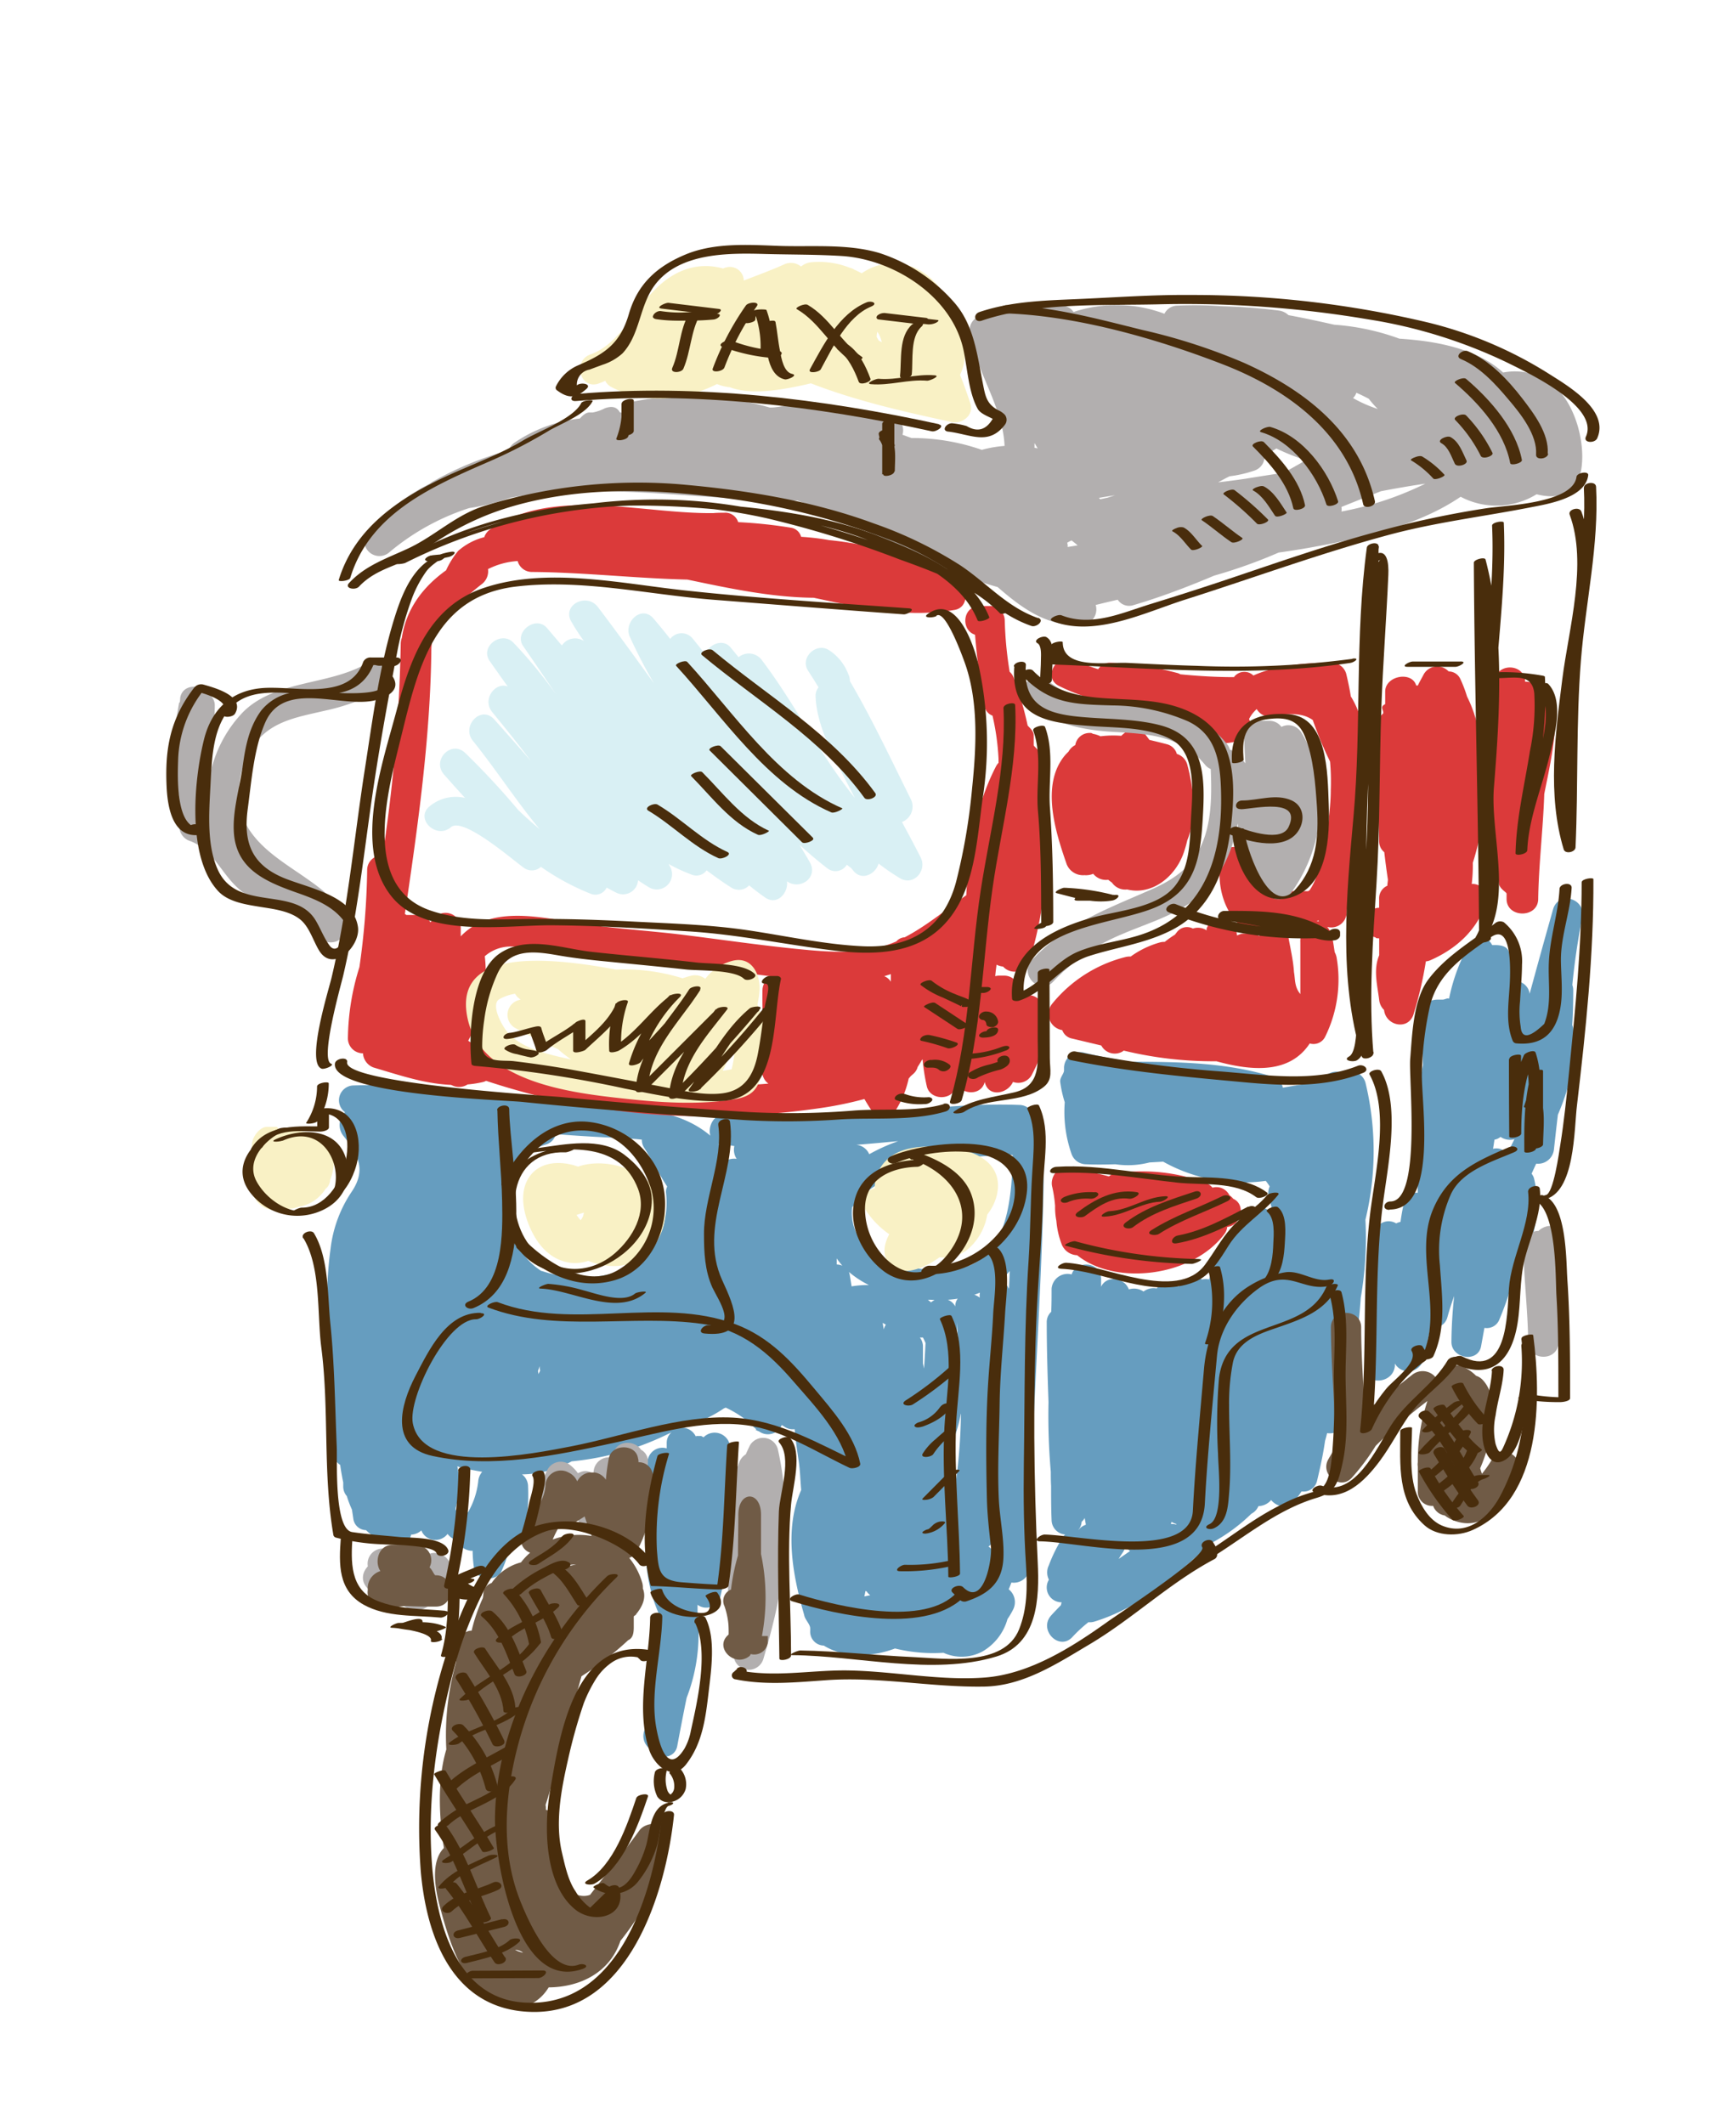 <svg id="layer1" xmlns="http://www.w3.org/2000/svg" viewBox="0 0 286.47 350.51"><defs><style>.cls-1{fill:#669dbf;}.cls-2{fill:#db3a3a;}.cls-3{fill:#b2afaf;}.cls-4{fill:#f9f1c5;}.cls-5{fill:#d9f0f4;}.cls-6{fill:#705b46;}.cls-7{fill:#492d0c;}</style></defs><path class="cls-1" d="M55.06,239.76a2.29,2.29,0,0,0,1.09,2,.22.22,0,0,1,0,.08c.13.93.29,1.87.49,2.81v.65a2.38,2.38,0,0,0,.59,1.6,18.17,18.17,0,0,0,.85,2.24l.24,1.6a2.14,2.14,0,0,0,2.08,1.78,8.68,8.68,0,0,0,5.1,2.44,2,2,0,0,0,2.33-1.69,2.76,2.76,0,0,0,1.7-.7l.17.36a2.52,2.52,0,0,0,4.16.21,2.62,2.62,0,0,0,.72.68c1.22.79,1.46,1.88,3.1,2.1a1.63,1.63,0,0,0,.31,0,21.92,21.92,0,0,0,.21,2.76c.28,2.1,3.72,2.47,4.56.59A18.4,18.4,0,0,0,84,255.71a2.35,2.35,0,0,0,2.25-1.77,29.41,29.41,0,0,0,.89-8.62,2.5,2.5,0,0,0-1-2,17.74,17.74,0,0,0,8.19-2.15,46.11,46.11,0,0,0,16.48-4.8,2.33,2.33,0,0,0-.79,1.81c0,.28,0,.57,0,.85a2.45,2.45,0,0,0-3.16,2.33c-.07,8.37-1.67,17.22,1.93,25.11a2.61,2.61,0,0,0-1.14,1.92,144.22,144.22,0,0,0-.78,15.82,12.44,12.44,0,0,1-.47,1.2,2.63,2.63,0,0,0,.71,3.1c.92,1.84,4.2,2.05,4.65-.38.5-2.64,1-5.29,1.55-7.94a29.22,29.22,0,0,0,1.8-13.65c0-.56,0-1.13,0-1.7a2.41,2.41,0,0,0,3.77-1.34c.44-2,.91-3.93,1.31-5.93,2.53-6.36,2.92-13.44,0-19.79a2.57,2.57,0,0,0-4.07-.6c-.15,0-.31-.2-.47-.2h-.8s0,.15,0,.15a2.53,2.53,0,0,0-3.18-1.37s0,.05.05,0a22.69,22.69,0,0,0,7.75-3.34l.29-.12a17.76,17.76,0,0,1,3.63,2.26c.5.47.92.92,1.46,1.35a1,1,0,0,0-.17,0h0c0,.13.52.26.69.39a2.48,2.48,0,0,0,3.64-1.13l.53.34a2.4,2.4,0,0,0,1.59.35c.16,1.72.39,3.44.65,5.14s.28,3.26.43,4.9c-2.81,6.36-1.46,13.88.49,20.61.11.77,1,1.53,1,2.23v.38a2.29,2.29,0,0,0,2.24,2.45c3.2,2,7.74,2,11.75.48a26.46,26.46,0,0,0,8,.71,7.27,7.27,0,0,0,6.41-.2,8.93,8.93,0,0,0,4.15-5.36,13.59,13.59,0,0,0,.94-1.59,2.7,2.7,0,0,0-.74-3.33c.17-.36.31-.73.45-1.11a2.62,2.62,0,0,0,3-2.38,116.61,116.61,0,0,0,.32-15.85c.66-18.3,2.06-36.58,2.06-54.9a2.26,2.26,0,0,0-1.24-2.12,14.61,14.61,0,0,1-.44-1.73,2.51,2.51,0,0,0-2.41-1.84c-10.63-.41-21.25,1.43-31.86,2.07a2.43,2.43,0,0,0-1.52-.5H119.57c-1.84,0-2.78,2-2.35,3.5l-.17-.14c-3.65-3-8.19-4-12.82-4.35-7-.6-14-.69-21.06-1.71-5-.72-10-1.49-15.06-1.88-1-1-2.85-1.3-3.74-.21-2-.07-4-.06-6,0a2.45,2.45,0,0,0-1.44,4.42,2.92,2.92,0,0,0-.33,3.82c2.56,3.19,3.82,5.69,1.49,9.22a21.23,21.23,0,0,0-3.54,9.47C53,217.28,55,228.6,55.06,239.76ZM166.5,212.68c-.09-.14-.17-.28-.25-.42a2.76,2.76,0,0,0-1.15-1,13.55,13.55,0,0,0,1.53-1.5C166.59,210.74,166.55,211.71,166.5,212.68Zm-1.69,42.87-1.31,0a3,3,0,0,0-.38-.33,2.88,2.88,0,0,0,1-1.24c.25-.59.49-1.18.74-1.79C164.83,253.28,164.82,254.41,164.81,255.55Zm-1-15.79c-.07-4-.13-8.06-.29-12.09,0-.82-.06-1.65-.11-2.47.5,3.6.93,7.19,1.25,10.8C164.39,237.26,164.1,238.52,163.78,239.76Zm-2.1-25.58a2.93,2.93,0,0,0-.93-.51c.31-.1.62-.22.92-.34A2.7,2.7,0,0,0,161.68,214.18Zm-3.14,19.15a89,89,0,0,1-1.44,14.94H157c-.06-.6-.13-1.2-.17-1.8.43-3.23.68-6.48.83-9.75A20.75,20.75,0,0,0,158.54,233.33Zm-6.27-12.6c.15.29.3.59.43.91-.07,1.4-.15,2.81-.24,4.22-.06-.28-.12-.56-.19-.85,0-.91,0-1.83,0-2.74a2.37,2.37,0,0,0-.51-1.54A4.17,4.17,0,0,0,152.27,220.73Zm-8.67,42.52-1,.21c.07-.29.13-.59.18-.89l.19.05A2.48,2.48,0,0,0,143.6,263.25Zm2.06-44.92.49.28a2.45,2.45,0,0,0-.34.79C145.77,219,145.71,218.69,145.66,218.33Zm7.43-3.83c.37,0,.73,0,1.1.05a2.53,2.53,0,0,0-.58.38Zm3.33,0a15.76,15.76,0,0,0,1.59-.18,2,2,0,0,0-.4,1.29A2.26,2.26,0,0,0,156.42,214.51Zm1.66,6.12c.08.93.13,1.86.19,2.79-.11-.51-.25-1-.4-1.5,0-1.28,0-2.56,0-3.83C157.93,218.93,158,219.78,158.08,220.63Zm-36.51-29.37a3,3,0,0,0-1.54.18,10.92,10.92,0,0,0-1.54-2.64,2.58,2.58,0,0,0,.42.1l.66.07h.12a14.2,14.2,0,0,1,1.46.18A2.7,2.7,0,0,0,121.57,191.26ZM139,208.88a2.67,2.67,0,0,0-.93-.2c0-.32,0-.64,0-1C138.38,208.13,138.7,208.52,139,208.88Zm1.05,1a15.85,15.85,0,0,0,3.33,2.19,16.25,16.25,0,0,0-2.85.22c-.1-.61-.19-1.22-.3-1.83A2.32,2.32,0,0,0,140.08,209.9Zm8.26-21.59a30.53,30.53,0,0,0-4.87,2.19,2.58,2.58,0,0,0-2.13-1.55C143.67,188.75,146,188.53,148.34,188.31Zm18.8,2.29c-.12,7.6-1,18.42-10.22,18.91-4.69.26-10.91-.32-14.27-4.07a7.81,7.81,0,0,1-2-6.16,14.28,14.28,0,0,1,4.92-4.2C152.1,191.56,159.79,190.73,167.14,190.6ZM88.78,226.24c.1-.26.19-.53.28-.79,0,.25,0,.5.07.75l-.27.56C88.83,226.58,88.8,226.41,88.78,226.24ZM83,197.13c.8-3.73,2.88-6.94,7-8.23a2.35,2.35,0,0,0,1.72-1.73c2.8.22,5.6.4,8.42.54,1.82.09,3.81.14,5.78.37a2.29,2.29,0,0,0,.34,1.27c1.35,2.14,2.47,4.38,3.84,6.47a1.89,1.89,0,0,0-.2,1,13.74,13.74,0,0,1-1.88,8.76,2.59,2.59,0,0,0-2,1.71c-.11.32-.21.65-.32,1l-.14.12a20.44,20.44,0,0,1-16.14,1.34l-.09,0a10.63,10.63,0,0,1-2-1.64,17,17,0,0,1-4.16-7.75C83.15,199.24,83.09,198.18,83,197.13Zm-7.81,52.09c0-.12,0-.23,0-.35a14.92,14.92,0,0,0,.28-6.9,2.58,2.58,0,0,0,.51.2c1.16.28,2.37.52,3.59.72a2.77,2.77,0,0,0-.66,1.64,13.12,13.12,0,0,1-1.7,5.08.39.39,0,0,0-.1-.08A2.2,2.2,0,0,0,75.18,249.22Z"/><path class="cls-1" d="M230.18,225.45l0-.42a2.55,2.55,0,0,0,4.64-.51A45,45,0,0,0,236,219.1a2.4,2.4,0,0,0,2.85-1.73c.31-1.14.69-2.3,1.11-3.48-.27,2.51-.43,5-.45,7.58,0,2.76,4.42,3.49,4.9.67.18-1,.36-2,.55-3a2.22,2.22,0,0,0,2.38-1.19,49.63,49.63,0,0,0,2.34-6.78c3.07-5.1,4.9-10.6,3.48-16.61a2.1,2.1,0,0,0-.42-.86c.25-.56.5-1.11.76-1.66a2.64,2.64,0,0,0,2.93-2.38c.21-1.9.42-3.8.65-5.7,1.92-4.49,3.16-9.25,2.53-14.18a2.66,2.66,0,0,0-.17-.63c.13-1.9.17-3.8.17-5.72a2.66,2.66,0,0,0-.15-.88Q260,157,261.1,151.4c.61-3.13-3.92-4.45-4.82-1.32-1.31,4.62-2.6,9.28-3.86,13.92a2.42,2.42,0,0,0-2.2-2.09,14.93,14.93,0,0,0-1.3-5c-.34-.78-1.35-.94-2.15-.94h-.53c-1.05-2-3.19-1.25-4,.22a30.8,30.8,0,0,0-3.12,8.63c-.32-.16-.68.15-1.08.15h-.79c-1.36,0-2.5.72-2.5,2.08,0,2.9,0,5.67.06,8.74-1.54,7-.91,14-.86,21.05a2.19,2.19,0,0,0-2.29,1.75c-.23,1-.41,2-.55,3.06a2.79,2.79,0,0,0-.72.25,2.35,2.35,0,0,0-3.59,2.09,208.25,208.25,0,0,1-1.59,21.46C224.83,228.65,229.83,228.61,230.18,225.45ZM249.91,188c-.4.8-.8,1.61-1.18,2.42a2.25,2.25,0,0,0-2.35-.83c.08-.5.16-1,.23-1.51a2.06,2.06,0,0,0,1-.46A2.76,2.76,0,0,0,249.91,188Z"/><path class="cls-1" d="M173.45,266.61c-2.13,2.4,1.36,5.93,3.53,3.53a23.16,23.16,0,0,1,2.63-2.43,2.54,2.54,0,0,0,1-.1c7.72-2.39,13.45-7.6,19.17-12.9a28.48,28.48,0,0,0,6.72-4.9,2.45,2.45,0,0,0,1.13-1.18l.07-.08a2.82,2.82,0,0,0,2.06-1c.89,1.12,2.74,1.56,3.75.31.45-.55.86-1.13,1.27-1.73a2.28,2.28,0,0,0,2.56-1.76c.51-2.13,1-4.35,1.32-6.6.13-.42.23-.84.34-1.26a2.78,2.78,0,0,0,3.19-2.35c.2-1.48.34-3,.45-4.46a2.69,2.69,0,0,0,.35-1.1c.45-4.68,1.25-9.57,1.56-14.43a58.06,58.06,0,0,0,.77-12.88,48,48,0,0,0,0-22.64,2.54,2.54,0,0,0-3.67-1.51,2.48,2.48,0,0,0-3.51,1.45c-2.16.19-4.31.52-6.44.91a2.46,2.46,0,0,0-1.67-1.8c-7.64-2.39-15.66-2.47-23.59-2.48-2.5-.41-5.07-.9-7.54-1.5a2.66,2.66,0,0,0-3.32,2.41v.55c0,.48-.7,1.18-.63,1.84a19.73,19.73,0,0,0,.75,3.39,21,21,0,0,0,1.08,8.4,2.55,2.55,0,0,0,2.41,1.83c1.62.07,3.25.05,4.87,0a14.19,14.19,0,0,0,5.63-.3l2.25-.13a27.08,27.08,0,0,0,16.93,3.17,8.08,8.08,0,0,1,.65.92,2.42,2.42,0,0,0-.14,1.66c.3,1.22.61,2.43.92,3.64a2.7,2.7,0,0,0-4.25-1.29,5.41,5.41,0,0,0-.64.62,21,21,0,0,0-5.88,10.72,2.79,2.79,0,0,0-1.15,0,2.38,2.38,0,0,0-.9-.21h-.8a2.53,2.53,0,0,0-2.22,1.43,2.7,2.7,0,0,0-3.6.26,2.77,2.77,0,0,0-2.16.51,2.79,2.79,0,0,0-2.42-.35c-.78-2.07-3.74-2.31-4.58-.43,0-.42,0-.83,0-1.25,0-2.93-4.11-3.19-4.86-.79a2.64,2.64,0,0,0-3.31,2.38c0,1.26,0,2.53-.06,3.79a2.3,2.3,0,0,0-.74,1.77c0,4.38.14,8.76.29,13.14a107.33,107.33,0,0,0,.38,11.49c0,.79,0,1.58.05,2.37,0,1.87,0,3.74.08,5.6a2.43,2.43,0,0,0,2.24,2.38,1.93,1.93,0,0,0-.31.33,24.74,24.74,0,0,0-2.39,4.77,2.65,2.65,0,0,0,0,2.32l0,.07a2.45,2.45,0,0,0,2.12,3.7,2.56,2.56,0,0,0-.11.46C174.52,265.47,174,266,173.45,266.61Zm19.77-15.09.09-.36h0a4.43,4.43,0,0,0,.85.36l-.09.08A2.09,2.09,0,0,0,193.22,251.52Zm-8.62,5.75c.23-.39.47-.77.73-1.14a3.05,3.05,0,0,0,.29-.61c.1,0,.21-.07.31-.12a2.66,2.66,0,0,0,.54.57Zm-6.66-4.77a2.36,2.36,0,0,0,.55-1.36,2.17,2.17,0,0,0,.5-.62l.18,1,0,.12a2.35,2.35,0,0,0-1,.62l-.18.21Z"/><path class="cls-2" d="M59.9,173.83a2.65,2.65,0,0,0,1.77,2.35c4.28,1.27,8.43,2.68,12.74,2.86l.18.07a2.6,2.6,0,0,0,2.56-.14,17.61,17.61,0,0,0,2.54-.4,1.93,1.93,0,0,0,.52-.2,114.86,114.86,0,0,0,35.39,5.85,129.6,129.6,0,0,0,19.48-1.31,61.45,61.45,0,0,0,7.56-1.54c.32.55.65,1.09,1,1.62a2.53,2.53,0,0,0,4.31,0,16.17,16.17,0,0,0,2-5l0,0c.12-.13.22-.26.33-.39l.47-.41a2.3,2.3,0,0,0,.68-1.11c.23-.35.45-.71.65-1.08l.16-.18a33.84,33.84,0,0,0,.7,4.45c.54,2.37,4.3,2.41,4.81,0l.09-.45c.88,1.86,4.07,2.06,4.66-.27.57,2.6,3.76,2,4.66,0a2.56,2.56,0,0,0,3.06-1.08c2-3.88,3.26-7.14,1.84-11.46a2.44,2.44,0,0,0-3.34-1.57c-.26-.73-.55-1.47-.88-2.21a2.47,2.47,0,0,0-2.16-1.22h-.8a2.32,2.32,0,0,0-.65.09c.05-.63.14-1.28.22-1.9a2.82,2.82,0,0,0,1.07.31,2.56,2.56,0,0,0,4.34-.93c3.46-10.9,3.46-22.72,1.81-33.92-.13-.92-1.09-1.46-1.09-1.68v-1.63c0-.69-.64-1.22-1-1.61a55.77,55.77,0,0,0-2.27-7.79,2.45,2.45,0,0,0-.7-1.09,61.48,61.48,0,0,1-.81-8.47,2.43,2.43,0,0,0-2.51-2.38H161.7c-2.92,0-3.18,4-.8,4.74a111.35,111.35,0,0,0,1.57,11.74,2,2,0,0,0,1.31,1.61,40.36,40.36,0,0,1,1,7.19c0,.2,0,.4,0,.6a2.38,2.38,0,0,0-.41.56c-3.38,6.51-4.53,13.88-4.92,21.29-3.33,2.36-6.54,5.05-10.15,6.94a2,2,0,0,0-1.39.68c-4.56,2-9.41,1.88-14.35,1.44-6.9-.62-13.76-1.64-20.64-2.5-5.44-.68-10.94-1-16.37-1.77s-12.58-2.71-17.87,0a9.91,9.91,0,0,0-2.65,2c0-.48,0-.95,0-1.43a2.51,2.51,0,0,0-4.26-1.74c-.26.24-.51.61-.75.85A2.36,2.36,0,0,0,68.69,151H67.1c-.1,0-.2-.17-.29-.15,2.13-14.45,4.22-29.08,4.37-43.69,0,0,0-.08,0-.11a10,10,0,0,1,1-3.89A28.87,28.87,0,0,0,76,99.37c1.11-1,2.25-2,3.45-2.93a2.67,2.67,0,0,0,1.08-2.52,12.5,12.5,0,0,1,4.89-1.33,2.44,2.44,0,0,0,2.31,1.8c8.59.06,17.15,1.06,25.7,1.26,6.92,1.45,13.82,2.93,20.85,3,7.66,1.63,15.21,3.39,23.28,2,2.24-.4,2.29-3.52.59-4.56a51.58,51.58,0,0,0-21.3-6.95,39.87,39.87,0,0,0-4.65-.55,2.06,2.06,0,0,0-1.67-1.5,77.9,77.9,0,0,0-8.72-.92,2.21,2.21,0,0,0-2.28-1.55c-.6,0-1.2,0-1.79.06-11.93.15-26.38-4.43-36.83,2.66a2.63,2.63,0,0,0-1,1.31,10.38,10.38,0,0,0-4.3,2.26,14.39,14.39,0,0,0-2,3.21c-3.82,2.73-6.58,6.37-7.3,11.14a3,3,0,0,0-.18.93,260.68,260.68,0,0,1-3,35,2.38,2.38,0,0,0-2.54,2.42,123.83,123.83,0,0,1-1.28,16,40.31,40.31,0,0,0-1.9,11.83A2.48,2.48,0,0,0,59.9,173.83Zm86-12.72,1.1-.35c0,.42,0,.84,0,1.25A2.16,2.16,0,0,0,145.93,161.11ZM113.51,179.2a118.81,118.81,0,0,1-35.09-6.69c-.38-.26-.77-.51-1.16-.75A23.41,23.41,0,0,0,80,157.81a6.46,6.46,0,0,1,4.44-1.6c7.09-.14,14.51,1.51,21.55,2.25,6.44.67,12.84,1.63,19.27,2.41l2.11.27a2.51,2.51,0,0,0-1.55,2.3,56.24,56.24,0,0,0,.42,8.22,2.25,2.25,0,0,0-1.22,2.12,19.63,19.63,0,0,0,.89,3.84,2.47,2.47,0,0,0,.89,1.21A118,118,0,0,1,113.51,179.2Z"/><path class="cls-2" d="M227.58,149.81v-1.47a2.26,2.26,0,0,1,1.36-2.17c0-.33.07-.65.09-1q-.34-2.26-.6-4.53a2.31,2.31,0,0,1-.85-1.86c0-5.05-1-10.1,0-15.14v-3.94c0-.9.1-1.54.66-1.94.18-.54-.66-1.06.34-1.56v-2.07c0-2.62,4.41-3.43,5.12-1,0,0,.23,0,.27,0,.29-.64.68-1.28,1-1.9a2.56,2.56,0,0,1,4-.5l.1.08a2.12,2.12,0,0,1,1.9,1.22,21.58,21.58,0,0,1,1.12,2.93c2.07,4.08,2.66,9,2.8,13.43a39.79,39.79,0,0,1-1.85,14,25.34,25.34,0,0,1-.18,3.49A2.34,2.34,0,0,1,245.2,149c-1.42,4.46-4.89,7.58-9.1,9.44a2.57,2.57,0,0,1-.81.22,62.33,62.33,0,0,1-2,8.63c-.81,2.83-4.6,2.05-4.9-.62a2.67,2.67,0,0,1-.8-1.64c-.31-2.52-1-5,0-7.38v-2.79c-1-.05-.38-.09-.55-.14A2.49,2.49,0,0,1,227.58,149.81Z"/><path class="cls-2" d="M246.49,125.81c-.11-3.89-.3-7.78-.63-11.66a2,2,0,0,1,.82-1.85c.28-2.93,4.91-2.86,5,.21a2.39,2.39,0,0,1,2,.85,2.59,2.59,0,0,1,2.87,2.38c.48,5.2-.72,10.23-1.72,15.29-.19,5.77-.91,11.53-1,17.31,0,3.22-5.22,3.22-5.22,0v-.86c0-.24-1.15-.79-1.27-1.66-.16-1.1-.17-2.2-.29-3.3a2.17,2.17,0,0,1-1.22-2.13c0-4.61.5-9.23.66-13.85C246.46,126.3,246.49,126.05,246.49,125.81Z"/><path class="cls-2" d="M175.29,170a2.15,2.15,0,0,0,1.65,1.4l4.79,1.14a2.53,2.53,0,0,0,3.49,1c.08-.05.14-.11.21-.16a62.67,62.67,0,0,0,15.3,1.76c6.1,1.69,12.15,2,15.4-2.94a2.14,2.14,0,0,0,2.58-1.18A21.34,21.34,0,0,0,220.56,158a2.94,2.94,0,0,0-.31-.85c-.13-.8-.28-2-.49-2.78-.28-1.08-1.31-2.35-2.41-2.35h-.79s-.07.37-.1.37a10.76,10.76,0,0,0,1.08-.51,2.55,2.55,0,0,0,4.69-1.18c.44-5.17,2.15-13.94,2.06-21.77a2.35,2.35,0,0,0,1.13-2c0-4.25-.23-8.35-2.51-12-.2-1.24-.46-2.48-.76-3.73a2.51,2.51,0,0,0-2.41-1.83c-4,0-9,.34-12.91,2.11a2.14,2.14,0,0,0-3.17.21l0,.06c-3,0-5.93-.18-8.88-.47a2,2,0,0,0-.56-.23,52.55,52.55,0,0,0-11-1.68,2.23,2.23,0,0,0-2,1.07,31.05,31.05,0,0,1-3.89-1.52c-2.89-1.38-5.43,2.93-2.52,4.31a32,32,0,0,0,13.89,3.32,2,2,0,0,0,.71,1.06c4.56,3.56,9.25,6.23,15.15,4.62a2.53,2.53,0,0,0,1.75-3.08c-.06-.17-.13-.33-.19-.5a5.61,5.61,0,0,1,1.26-1.63,2.59,2.59,0,0,0,2.75,1.23c2.24-.52,4.73-.7,6.5.58.49,1.38,1,2.74,1.58,4.09a2,2,0,0,0,.19.42c.34.79.7,1.56,1.08,2.34a36.45,36.45,0,0,1,.12,4.66c0,1.86-.21,3.72-.41,5.57a2.1,2.1,0,0,0-1,1.52,54,54,0,0,0-.73,6.58,10.84,10.84,0,0,1-1.36,2.92c-.09,0-.17.14-.27.14h-6.19c-1.8,0-3.11-2.21-3.23-4.82s-4.34-3.6-4.91-.72c-1.06,5.39,1.14,11.51,6.36,12.88,0,.07,0,0-.06.09a2.59,2.59,0,0,0-1.51-.43h-.79a2.39,2.39,0,0,0-1.35.32c-.07-.32-.14-.8-.22-1.11a2.52,2.52,0,0,0-4.82,0c0,.08,0,.18,0,.26a2.58,2.58,0,0,0-2.26-.3,2.09,2.09,0,0,0-2.61.55l-.35.45a18.4,18.4,0,0,0-1.69,1.2,2.73,2.73,0,0,0-.83.1,15.25,15.25,0,0,0-4.79,2.32,3,3,0,0,0-.78.06,22.71,22.71,0,0,0-12.23,7.8A2.69,2.69,0,0,0,175.29,170Zm39.92-16.61a3.15,3.15,0,0,0-.63,2.09v8.57c-1-1.21-.83-2.38-1.05-3.61-.13-2.09-.65-4.14-1-6.24A14.6,14.6,0,0,0,215.21,153.4Z"/><path class="cls-2" d="M175.79,124.59c.17-.19.35-.37.53-.54a2.61,2.61,0,0,1,1.12-1.09,2.38,2.38,0,0,1,2.34-2H180c.14,0,.28.13.42.16a4.42,4.42,0,0,1,1.18.39,17,17,0,0,1,3.43-.08c.12-.12.24-.22.36-.32.93-.82,2.64-1.11,3.53,0,.26.32.51.67.76,1,1,.23,2,.48,2.91.72a2.3,2.3,0,0,1,1.61,1.59,2.56,2.56,0,0,1,1.72,1.75c1.11,4.17,1.56,8.68,0,12.51a19.1,19.1,0,0,1-.57,2c-1.35,3.95-5.19,7.12-9.35,6.11a2.65,2.65,0,0,1-2.51-1.14,6.7,6.7,0,0,1-.6-.45l-.12,0a2.69,2.69,0,0,1-2.37-1,3,3,0,0,1-1.45.23,2.9,2.9,0,0,1-2.92-1.78C174.2,137.39,171.64,129.46,175.79,124.59Z"/><path class="cls-2" d="M176,192.74a60.22,60.22,0,0,1,7,1.4,2,2,0,0,1,1.13-.51,29.81,29.81,0,0,1,14.85,1.59,2.6,2.6,0,0,1,1.1.78,2.4,2.4,0,0,1,2.8,1.26,2.69,2.69,0,0,1,.63.58h0c2.22,1,1.19,4.47-1,4.64a2.28,2.28,0,0,1-.46,1.17c-5.32,7.09-18,8.59-24.3,3.5a2.84,2.84,0,0,1-2.52-1.72,13.88,13.88,0,0,1-.91-3.95,11.58,11.58,0,0,1-.21-2.48,22.26,22.26,0,0,0-.47-3.11C173.25,194.48,174.34,192.54,176,192.74Z"/><path class="cls-3" d="M119.55,249.43c.45-1.41.86-2.84,1.27-4.26.1-.7.2-1.4.32-2.1a1.93,1.93,0,0,1,.66-1.15c0-.15.08-.29.13-.44a2.68,2.68,0,0,1,1.14-1.47c.22-.51.45-1,.7-1.51a2.52,2.52,0,0,1,4.57.59,50.39,50.39,0,0,1,1,16.23c0,6.38-1.79,13.11-3.38,18.49a2.51,2.51,0,0,1-4.89-.49,2.32,2.32,0,0,1-.81-1.76c0-6.57-.35-13.14,0-19.68A2.16,2.16,0,0,1,119.55,249.43Z"/><path class="cls-3" d="M87.75,248.63a53.77,53.77,0,0,1,2.63-6.16,2.49,2.49,0,0,1,3.42-.89,6.18,6.18,0,0,1,1.56,1.54l.49-.2a2,2,0,0,1,2.1.38,2.2,2.2,0,0,0,0-.36,2.53,2.53,0,0,1,3.13-2.36c0-.23.09-.46.14-.69.52-2.26,3.52-2.25,4.56-.64a2.19,2.19,0,0,1,1.14,2.1,48.29,48.29,0,0,1-1.68,10.2c-.62,2.54-4.22,2.21-4.81,0a2.49,2.49,0,0,1-4.77,0c-.19-.53-.38-1.06-.56-1.58l-.35.15a2.14,2.14,0,0,1-2.13-.41c0,.09-.07.17-.1.25C91.51,253,86.68,251.68,87.75,248.63Z"/><path class="cls-3" d="M63.79,262.84a2.53,2.53,0,0,0,.95-.51c1,2,2.4,4,4.85,3.27,2.28-.64,3.35-3.75,4.44-5.58,1.54-2.61-2.18-5-4-3h-.45a2.62,2.62,0,0,0-2.49-2.3c-1.28.09-3,.77-4,.84a2.5,2.5,0,0,0-2.39,2.94C58.57,260.78,61,263.65,63.79,262.84Z"/><path class="cls-3" d="M253.88,203.14c1.29-1.25,3.7-1.23,4,1a103.82,103.82,0,0,1,.88,15.77,2.41,2.41,0,0,1-1.67,2.26c-.62,2.52-4.88,2.3-4.91-.68-.06-5.31-.74-10.58-.8-15.9A2.51,2.51,0,0,1,253.88,203.14Z"/><path class="cls-3" d="M198.89,126.25c-3.94-4.78-9.1-5.13-14.9-5.45-5.41-.29-10.29-1.3-14.51-4.88-2.46-2.09,1.09-5.6,3.53-3.53,4.36,3.69,10.14,3.26,15.49,3.7,5.5.44,10.35,2.28,13.92,6.63a2.67,2.67,0,0,1,.53,1,2.58,2.58,0,0,1,1.06.58,12.37,12.37,0,0,1,1.5,1.68c-.1-1.56-.18-3-.2-4.6a2.46,2.46,0,0,1,2.5-2.42h1.59a2.45,2.45,0,0,1,2.06,1,2.51,2.51,0,0,1,3.28.91c5,8.12,3.83,18.73-1.59,26.35a2.53,2.53,0,0,1-4.31,0c-.24-.41-.46-.83-.68-1.25a2.85,2.85,0,0,1-2-1.74,51.49,51.49,0,0,1-1.93-8.33c-1,5.5-3.43,10.43-8.73,13.68-3.22,2-6.94,3.11-10.4,4.61A32.67,32.67,0,0,0,173.8,162c-2.18,2.37-5.7-1.17-3.53-3.53,5.52-6,12.48-8.48,19.72-11.68,2.91-1.28,5.6-2.92,7.35-5.64,2.64-4.08,2.65-9.5,2.45-14.24A2.27,2.27,0,0,1,198.89,126.25Z"/><path class="cls-3" d="M29.58,131.63v4.78a2.59,2.59,0,0,0,1.85,2.41c3.34,1.27,4.72,4.44,7,6.91a13.43,13.43,0,0,0,8.8,4.31,2,2,0,0,0,1.69-.47c1.59,1.15,2.91,2.39,3,3.54.17,3.2,5.17,3.22,5,0-.19-3.65-3.23-5.94-6-7.9-3.46-2.46-7.65-4.82-9.94-8.52-2.9-4.7-1.59-12,2.66-15.65,2.75-2.34,6.46-2.92,9.86-3.73a35.06,35.06,0,0,0,9.32-3.39c2.8-1.58.28-5.89-2.52-4.31-6.22,3.51-14.93,2.64-20.19,7.9a21.07,21.07,0,0,0-5.29,9.66c.22-3.54.57-7.08.62-10.63a2.23,2.23,0,0,0-1.21-2.11c-1.12-1.59-4.14-1.55-4.5.76,0,.23-.05.78-.08.78h-.05v-.22A42.4,42.4,0,0,0,29.58,131.63Z"/><path class="cls-3" d="M64.1,91.27a39,39,0,0,1,13.32-7.42,35.18,35.18,0,0,0,6.79-1.71c15.16-2.73,32.19.56,47.41.47,11.23,4.22,21.42,11.07,33,14.27,4,3.47,8.13,6.56,13.81,6.26a2.57,2.57,0,0,0,2.38-3.3c1.2-.3,2.42-.59,3.63-.87a2.26,2.26,0,0,0,2.6.9l1.73-.53c3.94-1.25,7.78-2.73,11.58-4.34A85.14,85.14,0,0,0,211,91.19c1.83-.26,3.65-.54,5.46-.87,8.08-1.46,17.46-3.49,24.57-8.34a12.63,12.63,0,0,0,12.53-.41c3.46.88,6.79.22,7.42-4.4s-1.27-11.14-5.11-14a10.17,10.17,0,0,0-7.83-1.69c-3.49-3.22-8.71-4.64-13.43-5.24-1.2-.15-2.43-.27-3.69-.35a39.07,39.07,0,0,0-10.74-2.3c-2.52-.57-5-1.11-7.56-1.58a2.87,2.87,0,0,0-1.66-.77,92.63,92.63,0,0,0-9.25-.7,63.61,63.61,0,0,0-7.44-.1,2.4,2.4,0,0,0-2.12,1.34,22.46,22.46,0,0,0-15-.29,2.33,2.33,0,0,0-2-1.05c-4.54,0-9.07.13-13.39,1.68A2.51,2.51,0,0,0,160,54.53c.86,6.54,5.51,12.5,5.77,19.06a19.25,19.25,0,0,0-3.75.65,34.76,34.76,0,0,0-11.6-1.95c-.5-.17-1-.37-1.5-.54a2.4,2.4,0,0,0-2.32-3.13c-2.94,0-5.88-.4-8.81-.52A41.81,41.81,0,0,0,129.91,67h-.06c-.95,0-1.9.3-2.85.25a48.29,48.29,0,0,0-22.4-1,2,2,0,0,0-1.79,2c-.14,0-.27-.18-.41-.18h-.1c-.54-1-1.42-1.07-2.47-.7a7.12,7.12,0,0,1-2,.7h-.56c-.67,0-1.2.6-1.59,1a23.7,23.7,0,0,0-10.8,4,2.82,2.82,0,0,0-1,1.27,54.48,54.48,0,0,0-12.5,5.16,3,3,0,0,0-.39.29,35.09,35.09,0,0,0-10.45,8.07A2.5,2.5,0,0,0,64.1,91.27ZM205.57,79c-1.5.22-3,.42-4.56.6.64-.34,1.27-.7,1.9-1a19.92,19.92,0,0,0,4-.91,2.44,2.44,0,0,0,1.76-2.47l1.95-1.21a34.9,34.9,0,0,0,4.88,1.94l-3.64,2.06C209.7,78.34,207.58,78.67,205.57,79Zm20.34-13.14a17,17,0,0,0,1.44,1.63,21.61,21.61,0,0,1-4.08-1.8,1.92,1.92,0,0,0,.55-.87C224.53,65.12,225.22,65.47,225.91,65.83ZM176.18,90.27a1.86,1.86,0,0,0-.07-.7,4.84,4.84,0,0,1,.72-.38c.34.26.68.53,1,.81ZM184,81.72l-1.19.4-1.25.27-.22-.22C182.26,82,183.15,81.88,184,81.72ZM170.71,73.9c0-.26,0-.52,0-.78.18.29.35.58.52.87h0Zm64.49,5.92a53.38,53.38,0,0,1-13.84,4.6,2.16,2.16,0,0,0,0-.76c2.17-.86,4.33-1.74,6.51-2.59Q231.53,80.36,235.2,79.82Z"/><path class="cls-4" d="M142.85,199.68a14.2,14.2,0,0,0,3.89,4c-.77,1.47-1.13,3.05-.31,4.45,1.76,3,6,1.27,8.61-.64a6.27,6.27,0,0,0,4.47-1.16,9.62,9.62,0,0,0,3.41-5.9,8.38,8.38,0,0,0,1.55-3.1c1.17-4.76-2.62-7.17-6.82-7.76-3.6-.51-8.67-.87-11.47,2a6.24,6.24,0,0,0-1.83,4.55A2.3,2.3,0,0,0,142.85,199.68Z"/><path class="cls-4" d="M88.29,204.21c2.22,3.73,5.72,4.91,8.78,3.87,4.43,1.8,9.48,1,11.94-4.42,3.57-7.88-6.85-13.47-13.63-11.13l-.16-.06c-2.5-.86-5.69-.86-7.54,1.32C85.21,196.69,86.56,201.29,88.29,204.21Zm8.06-4.09a2.41,2.41,0,0,1-.53,1.25,7.77,7.77,0,0,1-.68-.86C95.55,200.36,96,200.22,96.35,200.12Z"/><path class="cls-4" d="M41.37,190.41c.08-.5.17-1.57.27-2,.24-1.08,1.33-2.44,2.41-2.44h1.59c.19,0,.38.63.56.68a4.73,4.73,0,0,1,3.62.1,6.15,6.15,0,0,1,3.74,1.42c1.87,1.55,1.84,4.3.92,6.54a2,2,0,0,1-.72,1.46l-.07.08a7.17,7.17,0,0,1-1.32,1.5,6.2,6.2,0,0,1-3.06,1.39,5.88,5.88,0,0,1-1.79.37c-.35.07-.7.14-1.06.18-4.22.47-5.33-2.89-5.33-6.31l0-.06A2.53,2.53,0,0,1,41.37,190.41Z"/><path class="cls-4" d="M76.94,166.68c1.21,11.77,16.87,13.62,26,14.62,6,.66,12.2,1.08,18.17.13,3.62-.58,4.21-2.18,4.89-5.79a17.5,17.5,0,0,0-1-9.88,16.41,16.41,0,0,0,.33-2.29c.17-2.61-1.23-5.65-4.37-4.93a8.22,8.22,0,0,0-4.58,3,2.7,2.7,0,0,0-2.27-.53,12.86,12.86,0,0,0-1.46.44,32.31,32.31,0,0,0-11-1.44C89.33,157.71,76,157,76.94,166.68Zm44.32,6.56a19.13,19.13,0,0,1-.53,3.22q-.7.15-1.44.24a.18.18,0,0,0,0-.07,15,15,0,0,0,.94-2.11C120.63,174.11,121,173.68,121.26,173.24ZM82.39,164.9A7.57,7.57,0,0,1,85,164a2.62,2.62,0,0,0,.75.85l.17.11-.36.1a2.51,2.51,0,0,0-.6,4.56c2.24,1.21,4.63,2.44,7.11,3.52a22.74,22.74,0,0,0,2.2,1.72c-3.45-.78-8.17-1.74-10.53-4.52C82.84,169.28,80.92,165.82,82.39,164.9Z"/><path class="cls-4" d="M98.77,63.3c.39-.14.75-.29,1.11-.46a2.22,2.22,0,0,0,.94,1c5.75,3,12,2.28,17.5-.46a7.48,7.48,0,0,0,2.13.53c3.18,1.2,7.36.57,10.36,0,1-.19,2-.41,3-.65,7.49,2.91,15.46,4.71,23.24,6.39,1.75.37,3.72-1.16,3.08-3.08-.51-1.51-1.06-3.12-1.71-4.7a7.71,7.71,0,0,0,.74-4.18c-.53-5.25-3.68-12.11-9.14-13.84a9,9,0,0,0-7.81,1.25c-.42-.22-.84-.42-1.27-.61a1.82,1.82,0,0,0-.68-.29,13.78,13.78,0,0,0-6.39-.92,3,3,0,0,0-1.68.71,2.63,2.63,0,0,0-2.76-.37c-2.22,1-4.46,1.81-6.69,2.68a2.3,2.3,0,0,0-3-2.14c-.14,0-.27.11-.41.15-4.15-1.14-8,.18-11.29,3.52s-6,9.07-10.56,10.64C94.42,59.53,95.72,64.35,98.77,63.3Zm46-8.56a4.87,4.87,0,0,1,.74,1.74l-.54-.31a3.43,3.43,0,0,0-.31-.56,4.17,4.17,0,0,1,.08-.71Z"/><path class="cls-5" d="M70.9,133.06a6.72,6.72,0,0,1,5.84-1.38c-1.17-1.27-2.32-2.56-3.45-3.84-2.13-2.39,1.23-5.82,3.53-3.53a125.85,125.85,0,0,1,8.69,9.36q1.72,1.65,3.54,3.17c-3.87-4.66-7.21-9.87-11-14.56-2-2.46,1.35-6,3.53-3.53,2,2.24,4,4.5,6,6.8a2.48,2.48,0,0,0-.19-.26c-2-2.64-4.08-5.22-6.17-7.78-1.71-2.11.52-5,2.56-4.22q-1.5-2.1-3-4.24c-1.6-2.39,2-5,3.93-3a77.12,77.12,0,0,1,7.09,8.6c-1.81-2.68-3.62-5.35-5.45-8-1.63-2.32,2.08-5.18,3.92-3l2.45,2.88a2.61,2.61,0,0,1,3.63-.74c-.7-1-1.39-2-2-3.09-1.78-2.78,2.42-5,4.31-2.52,3.14,4.12,6.19,8.38,9.27,12.61a82.81,82.81,0,0,1-4-7.7c-1.09-2.4,1.94-5.34,3.92-3,.94,1.1,1.85,2.22,2.75,3.35a2.35,2.35,0,0,1,3.61-.17c.73.89,1.45,1.79,2.16,2.71.56-1.6,2.89-2.7,4.2-1.12l1.31,1.6a2.65,2.65,0,0,1,3.85.5c5.33,7,9.6,15.66,15.34,22.72-.58-1.1-1.15-2.19-1.71-3.29-2.07-4.09-4.57-8.72-4.77-13.4a2.26,2.26,0,0,1,.48-1.56c-.56-.92-1.13-1.84-1.73-2.75-1.38-2.11,1.33-4.71,3.42-3.41A8.1,8.1,0,0,1,140,111.3a2.58,2.58,0,0,1,.25,1.11c3.71,6.33,6.82,13,10.09,19.56a2.74,2.74,0,0,1-1.5,3.69c1.05,1.94,2.09,3.88,3.09,5.85,1.09,2.16-1.17,4.77-3.42,3.42a34.91,34.91,0,0,1-3.53-2.42c-.48,1.72-2.72,2.92-4.13,1.23l-.39-.48-.72-.55a2.18,2.18,0,0,1-3.16.63c-1.62-1.25-3.16-2.56-4.65-3.93.59,1,1.16,1.92,1.71,2.9,1.43,2.53-1.65,4.66-3.77,3.13.24,1.92-1.63,4.07-3.62,2.67-.9-.63-1.77-1.29-2.63-2a2.31,2.31,0,0,1-2.94.37c-1.42-.89-2.76-1.86-4.08-2.85a2.06,2.06,0,0,1-2.47.71,28.15,28.15,0,0,1-3.81-1.76l.27.48a2.52,2.52,0,0,1-3.42,3.42c-.65-.39-1.27-.79-1.88-1.21a2.48,2.48,0,0,1-3.69,2c-.51-.25-1-.52-1.49-.79a2.06,2.06,0,0,1-2.68,1,39.74,39.74,0,0,1-8.17-4.43,2.2,2.2,0,0,1-2.76.2c-1.73-1.18-10-8.48-12.08-6.75C72,138.6,68.4,135.09,70.9,133.06Z"/><path class="cls-6" d="M219.17,240.88c.38-.69.79-1.35,1.23-2-.09-6.61-.73-13.19-.78-19.8,0-3.22,5-3.22,5,0,0,4.45.33,8.89.56,13.33a2.35,2.35,0,0,1,1.81-.63c2-1.7,4-3.29,6.09-4.93a2.76,2.76,0,0,1,4.17,1,15.84,15.84,0,0,1,1.39-1.81,2.52,2.52,0,0,1,3-.39,7.18,7.18,0,0,1,1.93,1.39,2.57,2.57,0,0,1,1,.59c3.2,3.2,1.59,10.24-.31,14.68.08.31.18.61.29.91a21.86,21.86,0,0,0,1.66-2.37c1.66-2.85,5.57-.35,4.31,2.53-1.94,4.45-5.5,9.84-11,7.39a6,6,0,0,1-1.11-.67,2.43,2.43,0,0,1-1.92-1.59,2.34,2.34,0,0,1-2.53-2.42c0-1.33,0-2.69,0-4.07a2.28,2.28,0,0,1,0-.7c0-.12,0-.23,0-.35a31.43,31.43,0,0,1,1.59-9.76,83.09,83.09,0,0,0-8.54,7.4,37.07,37.07,0,0,1-3.94,5.27C221.11,246,217.83,243.32,219.17,240.88Z"/><path class="cls-6" d="M72.56,314.57c1.31,4.9,3.18,11.18,7.15,14.69s8.61,2.38,10.83-1.28c5.21-.05,10.06-2.42,11.84-7.67,3.93-4.94,6.93-10.47,7.76-16.95.35-2.74-3.39-3-4.65-1.26-2.61,3.61-5.39,7.09-8.12,10.61-1.45.52-3.08-.14-4.62-1.54a80.85,80.85,0,0,1-.9-10.2,2.33,2.33,0,0,0-1.76-2.3c0-.26,0-.53-.06-.79,2.26-7,3.93-14.2,5.93-21.25a53.11,53.11,0,0,0,7.69-5.94c.75-.35.93-1.06.93-2.15v-1.75c0-.13.39-.25.37-.37,1-1.22,1.76-2.68,1.13-4.28a3.11,3.11,0,0,0-.06-.79,11.57,11.57,0,0,0-2.18-4.24,2.34,2.34,0,0,0,1.18-1c2.21-4,2.72-7.91,2.73-12.39a2.34,2.34,0,0,0-2.39-2.41c0-.22,0-.44-.08-.65-.34-2.44-4.39-2.37-4.81,0a33.44,33.44,0,0,0-.49,3.54A2.7,2.7,0,0,0,98.11,243h-.8a2.68,2.68,0,0,0-2.06,1.47A2.87,2.87,0,0,0,93.8,243,2.56,2.56,0,0,0,90,245.26c-.2,3-3,5.27-3.88,8.11a2.22,2.22,0,0,0,1.36,2.87,11.47,11.47,0,0,0-1.51,1.6,8.46,8.46,0,0,0-4.85,3.41,1.94,1.94,0,0,0-1.35,1.69c0,.27-.06.54-.1.8a28.73,28.73,0,0,0-1.84,5.37,2,2,0,0,0-2,1.78c0,.23-.23.45-.26.67h-.08v.06a25.86,25.86,0,0,1-.28,2.9,43.89,43.89,0,0,0-1.56,14.19c-1.35,4.5-1.21,9.69-.72,14,.08.73.21,1.49.32,2.27C71,307.23,71.82,311.79,72.56,314.57Zm18.65-60.5a17,17,0,0,1,1.25-2.44,2.25,2.25,0,0,0,2.14-.17c.55-.38,1.21-.77,1.88-1.2.34,1.08.74,2.15,1.15,3.23A12.23,12.23,0,0,0,91.21,254.07Zm.86,4.78a6.92,6.92,0,0,1,3-.66,12.7,12.7,0,0,0-2.82.87ZM85,321.78a2.34,2.34,0,0,1,1.09.31,1.92,1.92,0,0,1,.22.18C85.81,322.12,85.37,322,85,321.78Z"/><path class="cls-6" d="M120.19,269.79l.06-.06a12.82,12.82,0,0,0-.7-4.66,2,2,0,0,1,1.08-2.74,33.28,33.28,0,0,1,1.15-5.63c0-2.36.06-4.73.06-6.73,0-4,3.74-4,3.74,0v6.49a34.46,34.46,0,0,1,0,14.3V270h1.12c0,1,0,.84,0,1.06a2.25,2.25,0,0,1-2.81,1.91c-.06.06-.1.23-.17.29C121.28,275.32,117.74,271.9,120.19,269.79Z"/><path class="cls-6" d="M60.69,262.38a2.94,2.94,0,0,1,2.08-3.1c-1-1.45-.37-4.31,1.95-4.31h4a2.51,2.51,0,0,1,2.15,3.7c.43.29.77,1.3,1,1.3h.07c3.22,0,3.22,5.17,0,5.17-1.69,0-3.36,0-5-.11a30.28,30.28,0,0,1-3.71.24A2.5,2.5,0,0,1,60.69,262.38Z"/><path class="cls-7" d="M171.3,102c-5.13-1.78-8.47-5.81-12.87-8.73a67.81,67.81,0,0,0-14.24-6.89c-10.32-3.81-21.49-5.57-32.41-6.49a85.75,85.75,0,0,0-31.52,3.5c-4.81,1.39-8.25,4.88-12.65,7-3.62,1.72-7.23,2.83-10,5.82-.84.9,1,1.26,1.63.6,3.07-3.28,7.28-3.49,10.73-6A46.22,46.22,0,0,1,84.08,83.7c10.55-3.16,21.69-3.11,32.53-1.86A118.36,118.36,0,0,1,146.3,88.9a48.22,48.22,0,0,1,13.36,7.48c3.29,2.77,6.42,5.49,10.54,6.92.85.29,2.27-.94,1.1-1.34Z"/><path class="cls-7" d="M154.51,101.62c1.53-1.16,4.48,7.12,4.84,8.17,2.16,6.38,1.74,13.76,1.06,20.33a99.55,99.55,0,0,1-2.62,15.34c-2,7.62-7.49,11.06-15.38,10.7-6.42-.29-12.8-1.73-19.15-2.66-6.05-.89-12.21-1.08-18.31-1.39-6.29-.33-12.59-.54-18.89-.43-5.11.1-10.26.25-15.15-1.46-11.37-4-6.88-19.81-4.79-28.33C68.88,110.7,71.42,98.51,85,96.82,95.89,95.47,107.12,98.17,118,99c10.37.81,20.77,1.64,31.15,2.39.69,0,2.08-.93.77-1-12.4-.9-25-1.64-37.35-3-10.34-1.15-22.43-3.79-32.59-.41-9.17,3-12.26,11.66-14.52,20.2-2.32,8.77-7.28,22.65-.89,30.71,5.59,7.06,18.84,4.75,26.54,4.81,7.49.06,15,.51,22.44,1,8.23.5,16.26,2.24,24.44,3.21,8.54,1,16.41,0,20.56-8.34,2.49-5,2.85-11.42,3.61-16.85a59.74,59.74,0,0,0-.69-22c-.79-3.43-3.73-11.9-8.44-8.34-.86.65,1.08.6,1.53.26Z"/><path class="cls-7" d="M173.62,102.48c7,2.76,15.23-1.38,21.94-3.52,11.21-3.56,22.25-7.63,33.62-10.69,7.72-2.08,15.51-3,23.32-4.53,2.87-.56,9.11-1.54,9.58-5.3.1-.78-1.85-.42-1.93.24-.55,4.34-11.43,4.7-14.77,5.18a156,156,0,0,0-18.25,3.91c-8.38,2.26-16.58,5.15-24.8,7.91q-6.12,2.05-12.29,3.95c-4.81,1.46-9.84,3.89-14.88,1.91-.59-.23-2.35.62-1.54.94Z"/><path class="cls-7" d="M226.88,82.7c-2.53-11.33-11.39-18.22-21.53-22.79a97.07,97.07,0,0,0-16.89-5.47c-7.33-1.81-14.86-3.88-22.44-4.06-.88,0-2,1.29-.69,1.32,11.93.29,25.36,4.12,36.52,8.45,10.7,4.16,20.48,11.34,23.1,23.07.19.84,2.13.34,1.93-.52Z"/><path class="cls-7" d="M171.22,106.15c.68.45.56,1.95.55,2.63,0,1.22-.12,2.44-.13,3.66,0,.88,1.94.5,1.94-.21,0-1.46.15-2.91.13-4.37,0-1-.08-2.12-1-2.7-.59-.38-2.36.46-1.52,1Z"/><path class="cls-7" d="M170.47,120.49c1.58,4.19.43,9,.81,13.36.55,6.25.51,12.55.54,18.82L173,152a3.4,3.4,0,0,0-2.26,1.07c-.47.41,1.39.24,1.76-.09l.17-.16c.31,0,1.13-.24,1.13-.67,0-6.28-.09-12.55-.54-18.82-.31-4.35.76-9.19-.81-13.36-.2-.52-2.11.07-1.93.52Z"/><path class="cls-7" d="M171.24,160.56q0,5.48,0,10.93c0,3.73.65,7.71-3.86,8.78-3.33.79-6.94,1.12-9.84,3.09-.85.57,1.11.43,1.51.16,3.82-2.59,9.58-1.29,13.19-4.15,1.57-1.24,1-2.81,1-4.75l-.06-14.57c0-.44-1.94-.12-1.94.51Z"/><path class="cls-7" d="M165.59,116.87c.5,10-2.21,20.06-3.73,29.92-1.81,11.69-1.76,23.51-5.1,35-.19.68,1.75.4,1.94-.24,3.32-11.42,3.41-23.27,5.09-35,1.43-10,4.23-20,3.73-30.19,0-.61-2-.22-1.93.52Z"/><path class="cls-7" d="M155.74,182.21c-4.46,1.32-10.05.71-14.76,1.06a129.51,129.51,0,0,1-17.51.25c-10.33-.62-20.65-1.53-30.95-2.48-2-.18-35.85-2.25-35.24-5.75.16-.93-1.81-.66-2,.17-.92,5.23,27.6,6.06,30.79,6.38,12.2,1.25,24.44,2.14,36.67,3a120.78,120.78,0,0,0,16-.11c5.61-.33,11.85.31,17.26-1.29,1.18-.34.85-1.61-.34-1.26Z"/><path class="cls-7" d="M70.73,92.61H72a1.74,1.74,0,0,0,1.28-.5c.29-.35-.25-.46-.5-.46H71.52a1.76,1.76,0,0,0-1.28.5c-.29.36.24.47.49.47Z"/><path class="cls-7" d="M71,92.55c1.25-.17,1.73-.36,3-.62.79-.16,1.69-1.06.32-.85-5.49.86-7.7,6-9.21,10.85-2.56,8.17-3.67,17.21-5,25.62-1.73,11.26-2.76,22.72-5.4,33.81-.47,2-4.25,14-1.65,15,.48.18,2.24-.56,1.57-.82-1.85-.7,1.61-12.87,2-14.52,2.18-9.3,3.27-18.86,4.6-28.31,1.18-8.33,2.67-16.6,4.27-24.85a55.67,55.67,0,0,1,2.56-9.32,19.32,19.32,0,0,1,2.24-4.18c1.4-2,5.53-3.32,1-2.7-.84.12-1.68,1-.33.85Z"/><path class="cls-7" d="M63,112.59c1.46,2.39-7.65,1.77-8.53,1.68a24.41,24.41,0,0,0-6.1,0,8.33,8.33,0,0,0-5.27,3c-2,2.73-2.59,5.86-3.05,9.17-.49,3.54-1.69,7.34-1.46,10.92.37,5.89,4.94,8,9.91,9.79,2.85,1,6,2.09,8,4.53,1.34,1.66-.56,6.44-2.11,4.37-.93-1.25-1.5-2.83-2.31-4.17-3.42-5.67-12.67-1.42-16-8.06-2-4.06-1.59-9.63-1.36-14,.23-4.16.28-9.23,3-12.62,5.9-7.34,20.32,3,24.17-8.17l-1.33.72h1.37a2.37,2.37,0,0,0,2.72-.94,3.1,3.1,0,0,0-1.1.44c-1.19.6-.11,1.42.81.95.75-.38,1.25-.25,1.72-1,.23-.39-.2-.69-.56-.69l-4.25,0a1.31,1.31,0,0,0-1.33.72c-2.29,6.64-11.52,3.8-16.93,4.35-5.07.52-8.17,3.67-9.36,8.51-1.67,6.77-2.84,19.46,2.38,25,1.65,1.75,4.48,2.17,6.71,2.54s5.3.67,7.08,2.36c1.29,1.23,1.9,3.32,2.82,4.85,2.3,3.84,6.87-.68,6.43-3.85-.73-5.33-8.59-6.48-12.59-8.25-5.15-2.28-6.3-6-5.6-11.23.62-4.61,1-9.92,2.86-14.21,3.1-7.25,12.69-2.3,18.28-3.76,1.81-.47,4.16-1.63,2.84-3.79-.39-.63-2.26,0-1.79.8Z"/><path class="cls-7" d="M38.75,117.83c1.75-2.91-3.14-4.28-5.21-4.86a1.46,1.46,0,0,0-1.49.51c-3.93,5.08-4.85,10-4.56,16.3.16,3.48,1,8.58,5.46,8,.73-.08,1.69-1.06.48-1.21l-.69-.39c-.57-.49-2.38.27-1.78.8a2.28,2.28,0,0,0,1.75.81c.16-.4.31-.81.47-1.21-4.29.51-3.85-8.78-3.79-11a19.49,19.49,0,0,1,4.48-12l-1.48.52c.85.24,5.82,1.47,4.54,3.59-.51.85,1.45.73,1.82.12Z"/><path class="cls-7" d="M167.38,110c-.64,8.65,5.71,9.32,12.83,9.83,4.23.3,9.27.16,13.08,2.21,4.21,2.26,3.47,8.95,3.26,12.82s-.15,8.3-2.73,11.44c-3,3.63-9.65,4-13.93,5.23-6.58,1.91-13.47,5.47-12.88,13.28,0,.45.86.42,1.13.34,4.55-1.49,6.94-5.88,11.59-7.38,4.37-1.4,8.87-2,13.06-4,7.65-3.59,9.84-11.32,10.52-19.13s-.18-14.59-8.12-17.65c-8.38-3.23-18,.63-24.73-6.32-.55-.58-2.39.18-1.78.81,4.58,4.75,8.66,4.75,14.94,4.94a31.93,31.93,0,0,1,12.4,2.61c4.73,2.21,5.33,6.83,5.47,11.47.3,10.19-2.36,20-12.85,23.63-3.48,1.22-7.28,1.48-10.71,2.91-3.86,1.6-6.27,5.63-10.11,6.88l1.12.33c-.85-11.3,13.86-11.38,21.34-14.35,7.07-2.8,7.83-8.25,8.22-15.26.37-6.5.29-13-7-14.94-3.76-1-7.95-1-11.8-1.28-6.07-.43-11-1.36-10.41-8.65.06-.92-1.89-.6-2,.19Z"/><path class="cls-7" d="M205.21,125.3c-.21-3-.14-6.08,4-6.62,2.95-.39,5,.07,6.11,2.83,1.44,3.58,1.74,7.83,2,11.63.32,5-.07,9.8-3.55,13.64-4.49,4.95-8.36-7.65-8.49-9.94,0-.34-2,0-1.93.51.28,4.89,3.39,12.44,9.49,10.81,6.38-1.71,6.61-10.34,6.42-15.53-.19-5-.17-14.26-6.55-14.76-5.71-.44-9.84,1.81-9.41,7.95,0,.33,2,0,1.93-.52Z"/><path class="cls-7" d="M204.8,133.55c2.08-.07,10.15-2,7.84,2.92-1.19,2.57-6.56.68-8.4,0-.83-.32-2.26.87-1.11,1.31,3,1.17,9,2.79,11.18-.75,1.06-1.73.83-4-1.13-4.92-2.61-1.2-5.52,0-8.22,0-1.1,0-1.48,1.47-.16,1.42Z"/><path class="cls-7" d="M126.33,162.35c1,0,0,2.78-.14,3.83-.34,2.55-.63,5.09-1.11,7.62-.66,3.49-2.16,6.26-6.11,6.66-3.17.33-6.64-.54-9.72-1.12-5.22-1-10.44-2-15.67-2.94q-4.39-.75-8.82-1.28c-1.72-.2-5.1.41-5.19-2.46a29,29,0,0,1,.33-4.27,26.56,26.56,0,0,1,2.15-7.62c2-4.5,6.47-3.73,10.22-3.08,3,.52,6.11.82,9.18,1.12,3.91.38,7.81.76,11.7,1.18,2.09.23,8,0,9.6,1.53.56.56,2.39-.2,1.78-.8-1.86-1.84-7.28-1.61-9.62-1.88-5.76-.67-11.55-1.12-17.33-1.76-4.94-.56-10.66-2.78-15.15.29-4.65,3.19-5.13,13.32-4.63,18.17,0,.26.41.36.62.37a192.48,192.48,0,0,1,24.7,3.74c5.11,1,10.41,2.2,15.64,2.07,10-.24,8.59-13.17,10.1-20.11.08-.33-.34-.54-.62-.54H127c-.83,0-2,1.27-.7,1.27Z"/><path class="cls-7" d="M87.48,174.51a1.91,1.91,0,0,0,1.35-.51.25.25,0,0,0,0-.35c-.34-.31-1.16-.34-1.59-.44a5.41,5.41,0,0,1-2.13-.74c-.46-.41-2.25.32-1.8.72a4.91,4.91,0,0,0,2,.78c.42.12.85.22,1.28.32l.42.1s.19.12.05,0V174h0l1-.48h.18A1.74,1.74,0,0,0,87,174c-.28.35.24.48.5.47Z"/><path class="cls-7" d="M144.44,130.89c-7.11-9.81-17.66-15.93-26.82-23.57-.56-.47-2.37.3-1.78.79,9.15,7.64,19.71,13.77,26.81,23.57.43.58,2.29-.1,1.79-.79Z"/><path class="cls-7" d="M139,133.4c-10.79-4.7-17.89-15.77-25.6-24.17-.34-.37-2.13.32-1.82.66,7.71,8.4,14.81,19.47,25.6,24.18.53.22,2-.57,1.82-.67Z"/><path class="cls-7" d="M134.16,138.27l-15.24-15.12c-.4-.39-2.2.32-1.81.7L132.35,139c.4.4,2.2-.31,1.81-.69Z"/><path class="cls-7" d="M126.88,137.1c-4.53-2.07-7.55-6.22-11-9.67-.36-.36-2.13.35-1.82.66,3.42,3.45,6.44,7.61,11,9.67.52.24,2-.56,1.82-.66Z"/><path class="cls-7" d="M120.07,140.62c-4.29-1.94-7.54-5.47-11.57-7.84-.57-.33-2.34.48-1.53,1,4,2.37,7.27,5.9,11.57,7.84.59.27,2.36-.58,1.53-1Z"/><path class="cls-7" d="M118.53,185.68c.81,5.81-2.4,12.11-2.36,18,0,3,.13,6,1.38,8.79,1,2.11,4.3,6.72-.61,6.24-.92-.09-2,1.23-.68,1.36,7.22.71,5-4.26,2.9-8.83-4-8.86,2.51-17.42,1.3-26.12-.12-.87-2.06-.39-1.93.51Z"/><path class="cls-7" d="M88.12,190.18c6.57-.89,14.31-1.39,17.16,6,1.53,4-.9,8.11-3.82,10.65-4,3.44-9.38,3.51-13.1-.19-5.51-5.46-4.61-16.84,5-16.47.39,0,2.2-.72,1.26-.76-7.65-.29-13.7,5.11-11,13.1,2.14,6.24,7.77,8.87,13.93,7.14,5-1.42,9.68-5.74,10-11.16.21-3.34-2-6-4.54-7.94-3.9-2.95-9.73-1.7-14.13-1.1-.47.06-2.11.91-.85.74Z"/><path class="cls-7" d="M84.63,195.39c2.55-5.59,7.23-10,13.87-8.55,4.59,1,7.72,5.31,9,9.56a11.88,11.88,0,0,1-5.68,13.29c-5,2.8-11.16-1.15-14.71-4.5-.61-.58-2.44.2-1.77.83,4.37,4.13,10,7,16.07,5.26s8.93-8.57,8.24-14.31c-.76-6.3-6.33-11.09-12.4-11.81-6.68-.78-11.88,4.48-14.42,10-.45,1,1.5.94,1.84.19Z"/><path class="cls-7" d="M82.08,183.24c.08,5,.68,10,.78,15,.1,5.21.24,14.18-5.55,16.56-1.23.51-.14,1.47.83,1.07,10.84-4.45,6-24,5.89-32.82,0-1-2-.65-2,.17Z"/><path class="cls-7" d="M104.77,213.49c-2,1.65-6.36,0-8.55-.56a27.37,27.37,0,0,0-5.74-1.05c-.41,0-2.21.75-1.25.78,5.29.19,12.48,4.73,17.29.68.42-.35-1.39-.15-1.75.15Z"/><path class="cls-7" d="M79.33,216.66c-5.58-.13-8.52,6.1-10.77,10.41-2.52,4.84-4.33,11.67,2.84,13.21,9.88,2.13,20.14-.06,29.84-2.15,7-1.51,14.63-3.86,21.87-2.93,6.06.77,11.67,4.5,17.1,7.05.39.18,1.87-.06,1.74-.71-.94-4.71-4.56-8.75-7.54-12.33-3.75-4.51-7.46-8.58-13.07-10.68-12.5-4.67-26.68,1.13-39.2-3.63-.54-.21-2.3.6-1.55.89,11.13,4.23,23.76,1.05,35.33,2.7,6.55.93,11,4.81,15.12,9.61,3.47,4,7.9,8.6,9,14l1.74-.7c-6.8-3.19-13.12-7-20.79-7.45-8.69-.48-18.33,3.12-26.77,4.75-5.92,1.13-24.43,5-26.1-3.83-.8-4.2,5.67-17.26,10.46-17.15.68,0,2.08-1,.77-1Z"/><path class="cls-7" d="M150.51,191.32c7.42,2.62,11.21,9.38,5.53,16.09-2.83,3.34-6.64,3.34-9.73.44a11.69,11.69,0,0,1-3.57-8.48c.08-4.82,4.33-6.71,8.6-6.81.77,0,2-1.22.72-1.19-4.78.11-10,1.72-11.11,7-.94,4.3,1.62,9,5,11.5,3.89,2.8,8.62,1.21,11.63-2,2.7-2.92,4.12-7,2.67-10.85-1.35-3.56-5.26-5.57-8.61-6.76-.67-.23-2.27.74-1.16,1.13Z"/><path class="cls-7" d="M147.87,191.93c5.58-2.47,20.81-4.15,19.53,5.78-.82,6.39-7.9,11.53-14.07,11.17-.92,0-2,1.3-.68,1.38,7.69.44,15.77-5.44,16.78-13.31,1.43-11-16.83-8.59-22.4-6.13-1.22.54-.14,1.54.84,1.11Z"/><path class="cls-7" d="M46.59,188.28c9.23-4.29,12.49,11.33,3.61,11.66-3.16.11-6.39-2.28-7.85-4.95-2-3.65,1.77-7.27,4.84-8.54,1.17-.48-.67-.39-1.11-.21-4.4,1.82-8.3,6.44-4.54,10.88a9.78,9.78,0,0,0,10.67,3c3.91-1.33,6-4.56,4.95-8.68-1.41-5.4-7.55-5.33-11.68-3.42-1.15.54.67.42,1.11.22Z"/><path class="cls-7" d="M43.35,189.24c2-3.26,6.45-2.5,9.56-2.49.35,0,1.37-.2,1.37-.69,0-1,0-2,0-3l-1.37.7c7.72-.26,4.42,15.67-3.16,15.54-.46,0-2.23.85-1.24.87,5.18.09,9-3,10.33-8,1.08-4.05-.11-9.45-5.12-9.28-.36,0-1.38.2-1.37.7,0,1,0,2,0,3l1.37-.69c-4.29,0-9.73-.56-12.28,3.67-.2.33,1.61.2,1.91-.31Z"/><path class="cls-7" d="M52.32,179.29a11,11,0,0,1-1.79,6c-.18.28,1.6.17,1.91-.32a11.29,11.29,0,0,0,1.81-6.18c0-.37-1.93-.08-1.93.52Z"/><path class="cls-7" d="M50.08,204.36c2.92,4.81,2.23,12.59,2.94,18,1.33,10.28.23,20.69,2,31a.58.58,0,0,0,.41.39,35.34,35.34,0,0,0,7.74,1.11c1.28.11,8.36.07,8.87,1.47.31.87,2.23.33,1.93-.52-.79-2.2-6.28-2-8-2.15-2.62-.26-5.25-.43-7.85-.82-3-.45-2.45-11.62-2.55-14.07-.29-6.83-.36-13.61-1.06-20.41-.47-4.59-.24-10.77-2.7-14.84-.45-.74-2.3,0-1.77.85Z"/><path class="cls-7" d="M163,206.92c2,2.05,1,7.35.89,9.92-.18,3.93-.61,7.84-.85,11.76-.38,6.25-.33,12.65-.18,18.91.07,2.62.38,5.21.66,7.81.21,2-1.18,10-4.58,6.62-.64-.63-2.47.17-1.77.86l1.22,1.21a1.05,1.05,0,0,0,1.07.26c3.7-1.23,5.93-3.09,6.12-7.14.15-3.22-.61-6.55-.76-9.75-.25-5.29.07-10.61.14-15.9.07-4.94.62-9.84.9-14.78.15-2.73,1.07-8.38-1.09-10.64-.62-.66-2.45.14-1.77.86Z"/><path class="cls-7" d="M155.1,217.71c2.51,5.29,1.08,12.15.75,17.78-.47,8.2.56,16.51.64,24.72,0,.27,1.94,0,1.93-.52-.08-8.23-1-16.5-.64-24.72.24-5.68,1.79-12.43-.75-17.78-.21-.44-2.07.24-1.93.52Z"/><path class="cls-7" d="M157.9,262.79c-5.22,5.77-19.48,2.37-26,.36-.66-.21-2.28.76-1.17,1.11,7.47,2.32,22.56,5.67,28.69-1.09.78-.87-1.1-.9-1.57-.38Z"/><path class="cls-7" d="M120,238.5c-.53,7.9-.55,15.85-1.72,23.69l1.59-.64c-2.43-.05-4.85-.23-7.28-.42-3.86-.29-3.93-2.06-4.19-5.4a46.15,46.15,0,0,1,2-15.79c.1-.37-1.77-.12-1.91.35-1.91,6.85-3,14.37-1.13,21.34,0,.12.25.12.33.12,3.65.08,7.28.49,10.93.56.38,0,1.53-.14,1.6-.64,1.17-7.84,1.19-15.78,1.72-23.68,0-.25-1.9,0-1.93.51Z"/><path class="cls-7" d="M116.43,263.41c.47.66,1,1.48.54,2.28s-2,.43-2.71.31c-2.08-.36-4.37-1.54-5-3.67-.11-.39-2,.15-1.93.51.91,3,4.76,4.14,7.59,4,2.38-.09,5.37-1.28,3.45-4-.31-.44-2,.36-1.93.52Z"/><path class="cls-7" d="M114.71,267.84c2.29,4.66.36,12.94-.7,17.75a9.38,9.38,0,0,1-1.07,3c-3.07,4.93-4.36-1.93-4.65-3.51-1.05-5.85.9-12.37,1-18.27,0-1-2-.76-2,.14-.12,7.16-2.45,14.77-.19,21.77.82,2.53,3.81,5.41,6.13,2.44,2.7-3.47,3.21-7.66,3.71-11.94.42-3.65,1.2-8.74-.5-12.2-.39-.79-2.23-.07-1.77.86Z"/><path class="cls-7" d="M110.56,292.72a3.32,3.32,0,0,1,.69,2.38,1.6,1.6,0,0,1-.35.83c.11-.15-.14.14-.21.2.2-.17,0,0,0,0s-.06,0,.08,0l-.14.06c.32-.13.11,0,0,0,.45-.11-.2,0,.22,0-.06,0-.28,0,0,0-.06,0-.3-.11-.09,0-.28-.12-.37-.23-.57-.57a5.7,5.7,0,0,1-.19-3.31c.14-.85-1.82-.54-1.94.21a5.86,5.86,0,0,0,.42,4,2.25,2.25,0,0,0,2.59.78,3,3,0,0,0,2.08-2.07,3.84,3.84,0,0,0-.8-3.22c-.43-.61-2.29.07-1.78.79Z"/><path class="cls-7" d="M110.19,297.53c-2.9.75-2.89,4.62-3.56,7a19.67,19.67,0,0,1-1.89,4.4c-1.19,2.12-2.79,3.67-5,1.91-.4-.31-2,.46-1.82.64a5.35,5.35,0,0,0,7.49-1.11,17.54,17.54,0,0,0,3-5.77c.37-1.09.93-6.33,1.94-6.58s1-.81-.14-.53Z"/><path class="cls-7" d="M105,296.73c-1.5,4.47-3.76,11.12-8.07,13.61-1.13.65.59.86,1.19.51,4.7-2.71,7.17-9.51,8.81-14.38.2-.62-1.72-.36-1.93.26Z"/><path class="cls-7" d="M105.15,273.45l.45.42c.35.59,1.84.17,1.87-.5,0-.18,0-.36,0-.54,0-.38-.3-.53-.63-.58-12.25-1.69-14.6,14.63-16.09,23.44-1,5.75-.92,15.34,4.18,19.44,3.11,2.5,8.63,1.19,7.23-3.59-.25-.84-2.18-.32-1.93.52l-2.84,2.77A9,9,0,0,1,95,312.17c-1.25-1.8-1.77-4.31-2.26-6.4-1.18-5-.12-10.49,1-15.41a87,87,0,0,1,2.59-9.26,23.22,23.22,0,0,1,2-4,9.36,9.36,0,0,1,2.51-2.66,5.55,5.55,0,0,1,4.68-.86l1.87-.5c-.23-.38-.32-.4-.73-.66-.67-.42-2.4.51-1.5,1.07Z"/><path class="cls-7" d="M107.33,257.3c-4.24-5.57-13.81-7.82-20.08-5S77.31,262.87,75,269.06a94.22,94.22,0,0,0-5.56,39.84c1,11.19,5.49,22.89,18.39,23.13,16,.29,22.06-19.8,23.39-32.48.11-1-1.87-.79-2,.13-1.31,12.48-7,31.82-22.77,30.8-11.36-.73-14.48-13.61-15.17-22.87-.83-11,.92-22.41,3.85-33a67.19,67.19,0,0,1,4.3-11.26c2.21-4.62,5.76-9,10.76-10.67,4.34-1.43,12.62,1.94,15.3,5.48.56.74,2.39,0,1.77-.87Z"/><path class="cls-7" d="M100.23,260.08c-10.55,10.11-18.38,25.1-18.55,40-.08,6.31,3.37,28.85,14.49,24.84,1.28-.47.09-1-.73-.67-4.56,1.64-8.57-7.93-9.7-10.83-2.52-6.51-2.56-13.74-1.34-20.52a59.69,59.69,0,0,1,17.35-32.59c.79-.75-1.12-.61-1.52-.22Z"/><path class="cls-7" d="M97.06,264.1c-1.28-1.91-2.35-4.09-4.28-5.44-.5-.36-2.23.41-1.81.71,1.93,1.35,3,3.53,4.28,5.45.3.45,2.18-.16,1.81-.72Z"/><path class="cls-7" d="M92.89,269.68c-.75-2.63-2.42-4.86-3.67-7.27-.34-.64-2.21,0-1.94.52,1.26,2.41,2.93,4.64,3.68,7.27.19.66,2.12.13,1.93-.52Z"/><path class="cls-7" d="M89.25,270.91a17.17,17.17,0,0,0-4.35-8.58c-.42-.44-2.24.27-1.8.72a16.78,16.78,0,0,1,4.22,8.38c.13.58,2.07.1,1.93-.52Z"/><path class="cls-7" d="M86.85,275.78c-1.41-3.53-2.58-7.3-5.59-9.83-.59-.5-2.4.27-1.78.8,2.93,2.47,4.06,6.11,5.43,9.55.31.77,2.23.21,1.94-.52Z"/><path class="cls-7" d="M85.05,281.86c-.2-3.67-3.12-6.82-5-9.8-.32-.51-2.2.09-1.8.73,1.82,2.95,4.63,6,4.83,9.59,0,.57,2,.19,1.93-.52Z"/><path class="cls-7" d="M83.25,287.33a108.68,108.68,0,0,0-6.19-11.05c-.44-.65-2.3,0-1.78.82a103.81,103.81,0,0,1,6,10.75c.39.77,2.28.18,1.93-.52Z"/><path class="cls-7" d="M82.07,294.62a21.73,21.73,0,0,0-5.59-9.86c-.63-.65-2.46.15-1.77.86a20.93,20.93,0,0,1,5.43,9.52c.21.93,2.15.42,1.93-.52Z"/><path class="cls-7" d="M81.5,305c-2.52-4.32-5.42-8.4-7.94-12.72-.26-.43-2,.32-1.93.52,2.52,4.32,5.42,8.4,7.94,12.72.26.43,2.05-.32,1.93-.52Z"/><path class="cls-7" d="M81,316.49c-2.5-5.12-4-10.59-7.42-15.25-.34-.48-2.21.15-1.8.72,3.32,4.6,4.83,10,7.29,15.05.29.61,2.17,0,1.93-.52Z"/><path class="cls-7" d="M83.32,323c-2.66-4-4.87-8.35-7.94-12.11-.56-.69-2.4.08-1.77.85,3.07,3.76,5.28,8.08,8,12.11.48.74,2.32,0,1.76-.85Z"/><path class="cls-7" d="M89.48,325.19,78,325.24c-.83,0-2,1.26-.71,1.25l11.53-.05c.83,0,2-1.26.71-1.25Z"/><path class="cls-7" d="M84.08,320.2c-1.8,1.63-5,2.15-7.24,2.73-1.17.31-.89,1.31.27,1,2.78-.71,6.34-1.41,8.52-3.4.84-.76-1.07-.78-1.55-.34Z"/><path class="cls-7" d="M82.86,316.72l-7.28,1.86c-1.19.3-.86,1.53.33,1.23L83.19,318c1.19-.31.85-1.54-.33-1.24Z"/><path class="cls-7" d="M81.35,310.68c-2.79,1.32-5.76,1.6-8.09,3.81-1,.89.56,1.62,1.29.93,2.18-2.06,5.06-2.31,7.67-3.55,1.19-.57.13-1.67-.87-1.19Z"/><path class="cls-7" d="M80.58,306.24c-2.88,1.42-6.11,2.52-8.18,5.11-.45.56,1.45.32,1.76-.08,1.91-2.39,4.91-3.36,7.56-4.67,1.16-.57-.63-.61-1.14-.36Z"/><path class="cls-7" d="M82,301.24c-3.22,1.39-5.76,3.77-8.7,5.61-1.1.68.62.75,1.16.42,2.78-1.73,5.23-4.09,8.25-5.4,1.25-.54.09-1-.71-.63Z"/><path class="cls-7" d="M83.23,293.61c-1.26,1.89-3.59,2.82-5.55,3.81a20.92,20.92,0,0,0-5.23,3.38c-.84.79,1.07.86,1.57.38,3.21-3,8.49-3.68,11-7.48.52-.79-1.43-.66-1.81-.09Z"/><path class="cls-7" d="M83.67,288.18c-3.4,2-7,3.46-9.9,6.25-.94.91.57,1.68,1.31,1,2.76-2.68,6.22-4.06,9.47-6,1.13-.67.1-1.82-.88-1.24Z"/><path class="cls-7" d="M84.54,282c-2.88,2.67-7.17,3.14-10.3,5.51-.84.64,1.1.52,1.52.2,3.14-2.37,7.38-2.8,10.3-5.5.78-.73-1.13-.57-1.52-.21Z"/><path class="cls-7" d="M87.4,271.2c-2.88,4.06-8,5.76-11.5,9.16-.5.48,1.39.31,1.78-.06,3.54-3.4,8.59-5.06,11.49-9.15.45-.63-1.46-.39-1.77.05Z"/><path class="cls-7" d="M90.51,264.88c-2.48,2.35-6,3.13-8.48,5.5-.84.8,1.06.91,1.58.42,2.48-2.36,6-3.14,8.47-5.5.85-.81-1-.91-1.57-.42Z"/><path class="cls-7" d="M93.83,257.83c-1.18-.75-3,.32-4,.85a22.33,22.33,0,0,0-5.42,3.7c-.88.84,1,1.23,1.63.61a19.06,19.06,0,0,1,3.67-2.57c.63-.36,1.27-.68,1.92-1a6.67,6.67,0,0,1,.78-.31c.42-.13.28.05-.05-.15.75.47,2.43-.55,1.48-1.15Z"/><path class="cls-7" d="M92.78,253.52c-1.27,1.81-3.35,2.81-5.15,4-1.09.72.58,1,1.2.57,2-1.34,4.31-2.49,5.75-4.54.51-.73-1.44-.56-1.8,0Z"/><path class="cls-7" d="M87.88,243.61c.56.88-.36,3.47-.55,4.38a52.17,52.17,0,0,1-1.3,5.1c-.2.63,1.73.36,1.93-.26.57-1.81,1-3.68,1.39-5.54.23-1.11,1-3.35.32-4.42-.32-.51-2.2.1-1.79.74Z"/><path class="cls-7" d="M75.65,242.76a94,94,0,0,1-2.35,18.83c-.17.83,1.27.63,1.62.35,1.39-1.11,3.09-1.52,4.66-2.27.34-.16.77-.6.47-1l0,0c-.53-.68-2.37.07-1.77.84l0,0c.15-.32.3-.65.46-1-1.74.82-3.58,1.31-5.1,2.53l1.62.35a94.83,94.83,0,0,0,2.35-18.83c0-1-2-.7-2,.15Z"/><path class="cls-7" d="M77.72,260.48H75.3c-.33,0-1.39.21-1.38.68a2.62,2.62,0,0,0,1.46,2.54,4.84,4.84,0,0,0,3.25,0c.12,0,1-.32.87-.6a2.83,2.83,0,0,0-1.12-1.13,7,7,0,0,1-1.37-.76c-.41-.36-2.16.37-1.82.68.78.69,1.83.74,2.38,1.73l.88-.59c-1.64.51-2.56-.84-2.6-2.34l-1.37.68H76.9a1.94,1.94,0,0,0,1.29-.48c.32-.32-.28-.36-.47-.36Z"/><path class="cls-7" d="M76.5,260.45H75.29c-.37,0-1.37.21-1.37.72,0,4.05,0,8.12-1.15,12-.16.52,1.75.25,1.91-.3,1.2-4,1.19-8.13,1.17-12.26l-1.37.71H75.7c.59,0,2.09-.92.8-.91Z"/><path class="cls-7" d="M73.46,265.83c-3.79-.36-7.73-.2-11.29-1.68-4.48-1.86-4.26-6.47-4-10.57.06-.79-1.88-.41-1.93.24-.32,4.34-.47,8.61,3.76,11,3.77,2.11,8.51,1.73,12.67,2.13.74.07,2.06-1,.75-1.1Z"/><path class="cls-7" d="M72.85,270.47c.61-1.9-5.9-2.62-7-2.64l-1,.8c2.33-.05,4.59-.47,6.8.51l1.53-.73a27.92,27.92,0,0,1-6.51-.56l-1.21.78a5.74,5.74,0,0,0,1.55-.29c.36-.13.73-.49.73-.18l1.15-.63c.5-.09-.14,0-.21,0a4.38,4.38,0,0,0-.88.15c-.4.1-.91.3-1,.71s1.74.16,1.9-.33c-.88.19-1.1.28-.66.26a3.19,3.19,0,0,0,.54-.06c.27-.05,1.16-.22,1.15-.62,0-1.15-3,.17-3.38.2-.2,0-1.89.62-1.21.77a29.12,29.12,0,0,0,6.85.6c.19,0,1.94-.55,1.53-.73-2.54-1.13-5.09-.7-7.78-.64-.36,0-2,.78-1,.8s6.82.76,6.36,2.16c-.13.4,1.74.17,1.91-.33Z"/><path class="cls-7" d="M169.52,183c1.55,3.26,1,7.17.81,10.67-.3,4.74-.28,9.5-.59,14.25-.75,11.25-.62,22.43-.79,33.7-.08,5.57,0,11.13.36,16.69.23,3.57.21,7.23-1.15,10.6-2.5,6.17-12.1,4.81-17.46,4.56-6.23-.28-12.42-1-18.67-1.09-.39,0-2.2.77-1.25.77,10.77.09,23.1,3.41,33.63.23,6.86-2.07,7.12-9.59,6.83-15.59-.66-13.61-.78-27.53-.17-41.14.3-6.75,1-13.45,1.05-20.21,0-4.53,1.35-9.7-.67-14-.22-.46-2.08.21-1.93.52Z"/><path class="cls-7" d="M128.53,238c2.29,2.47.13,8.4,0,11.43-.31,8.07,0,16.22.08,24.29,0,.49,1.93.16,1.93-.52,0-8.22-.73-16.74,0-24.93.25-2.83,2-8.6-.2-11-.4-.44-2.23.25-1.8.72Z"/><path class="cls-7" d="M121.66,275.4l-.58.53a.66.66,0,0,0,.33,1.22c4.93,1,10,.48,15,.13,8.72-.61,17.34,1.21,26,1.06,6.45-.11,12-3.78,17.33-6.94,7.17-4.25,13.21-10.13,20.59-14.06a.85.85,0,0,0,.52-.87c-.1-1.19-.06-.92-.7-2-.47-.8-2.3,0-1.76.88.82,1.39-13.81,11-15.5,12.2-5.92,4.24-12.93,8.71-20.33,9.29-7.58.59-15.58-1.14-23.23-1.17-5.79,0-11.64,1.14-17.33,0,.11.4.22.81.32,1.22l.58-.53c1-.88-.54-1.65-1.3-1Z"/><path class="cls-7" d="M209.12,197.2c-1.74,2.15-4.24,3.43-6,5.49-1.64,1.87-2.81,4.06-4.29,6.05-4.64,6.21-16.79-.08-22.94-.35-.64,0-2.09.9-.79,1,7.18.32,14.83,5,22,2.18,2.6-1,4.22-3.75,5.63-6,2.17-3.44,5.69-5.29,8.19-8.38.48-.59-1.43-.38-1.78,0Z"/><path class="cls-7" d="M209.12,200c1.29,1.08,1.08,3.7,1,5.19-.06,1.88-.29,4.53-1.58,6-.47.55,1.43.33,1.77-.06,1.34-1.55,1.6-4,1.71-6,.1-1.72.37-4.64-1.13-5.89-.46-.38-2.21.37-1.81.7Z"/><path class="cls-7" d="M219.31,211.17c-2.44.47-4.84-1.62-7.29-1.19a16.17,16.17,0,0,0-5.68,2.13c-4.86,2.87-7.2,8.42-7.66,13.79-.67,7.81-1.43,15.62-1.84,23.45-.44,8.15-18.84,4-24.46,3.9-.74,0-2.06,1.1-.75,1.12,7.36.11,26.56,5.6,27.19-6.24.43-8.11,1.26-16.22,2-24.31.39-4.5,3.22-8.51,6.78-11.12,4.86-3.57,7.21.39,11.51-.44.91-.18,1.58-1.35.25-1.09Z"/><path class="cls-7" d="M199.39,209.63a20.61,20.61,0,0,1-.55,12.06c-.11.35,1.76.12,1.91-.35,1.22-3.94,1.78-8.22.57-12.23-.13-.42-2,.12-1.93.52Z"/><path class="cls-7" d="M218.83,212.46c-3.71,8.32-16.34,4.46-17.68,15A90.47,90.47,0,0,0,201,240c0,1.93,1,10.42-1.41,11.53-1.23.57-.09,1.05.73.68,2.19-1,2.32-3.55,2.5-5.7.42-4.84,0-9.75,0-14.61a35.06,35.06,0,0,1,.64-7.08c.76-3.53,4.34-4.71,7.39-5.75,4-1.39,8-2.73,9.9-6.89.22-.51-1.67-.3-1.93.28Z"/><path class="cls-7" d="M219.44,213.79c1.26,4.64.63,9.47.67,14.22a97.69,97.69,0,0,1-.34,12.57c-.22,1.88-.53,5.08-2.73,5.55a26.29,26.29,0,0,0-6.09,2.44c-4.31,2.18-8.13,5.28-12.22,7.84-1.11.7.56,1,1.22.64,5.67-3.54,10.86-7.94,17.37-9.87,3-.9,3.5-2.42,4.2-5.63,1-4.45.6-9.24.53-13.76-.08-4.86.61-9.77-.68-14.52-.19-.72-2.13-.21-1.93.52Z"/><path class="cls-7" d="M226,177.33c3.38,6.11.9,16.31.1,22.94-1.42,11.82-.4,23.95-1.66,35.83-.1.85,1.7.26,1.93-.25,1.82-4.09,5-8.6,8.69-11.17.19-.13.39-.28.36-.54-.1-1.22,0-.82-.68-1.94-.32-.54-2.2.07-1.79.76,1.12,1.91-3.07,4.83-4.2,6.23a31.5,31.5,0,0,0-4.31,6.91l1.93-.25c1.28-12.11.29-24.45,1.75-36.52.76-6.37,3.11-16.56-.18-22.52-.37-.65-2.23,0-1.94.52Z"/><path class="cls-7" d="M239,224.32c-2.45,4.25-6.88,6.78-9.51,11-2.27,3.61-5.94,11.83-11.37,9.87-.7-.25-2.27.75-1.16,1.15,4.64,1.68,8.12-1.74,10.72-5.22,1.8-2.42,3.17-5.14,4.9-7.61,2.38-3.4,6.13-5.37,8.24-9,.5-.86-1.46-.73-1.82-.11Z"/><path class="cls-7" d="M252.16,196.65c.61,5.21-2.81,10.72-3.16,16-.31,4.6-.28,15-7.76,11.19-.71-.35-2.43.62-1.5,1.08,5.44,2.74,9.09.51,10.43-5.24.8-3.45.54-7,1.14-10.51.74-4.25,3.29-8.65,2.78-13-.1-.84-2-.37-1.93.52Z"/><path class="cls-7" d="M252.94,198c4,1,3.72,12.85,3.9,15.83.35,5.8.31,11.61.32,17.42l1.59-.65a31.77,31.77,0,0,1-6.51-.56c-.46-.09-2.14.65-1.59.76a34.9,34.9,0,0,0,6.85.59c.34,0,1.59-.14,1.59-.65,0-6.54,0-13.07-.45-19.6-.21-3-.05-12.85-4.11-13.9-.45-.11-2.15.61-1.59.76Z"/><path class="cls-7" d="M251.05,220.94c1.17,9.12.87,17.76-3.52,26-1.7,3.19-5.23,6.67-9.6,4.82-2.1-.9-3.41-3.19-4.18-5.2-1.27-3.34-.77-7.41-.74-10.91,0-.29-1.93,0-1.94.51,0,5.67-.57,11.45,4,15.56,2.06,1.85,5.52,1.87,7.94.78,11.47-5.13,11.35-21.7,10-32.12,0-.36-2,0-1.93.52Z"/><path class="cls-7" d="M246.2,226.25c-.18,3.73-1.91,7.33-1.55,11.11.2,2.14,1.35,5.12,3.84,3.49,2.19-1.43,2.85-5.52,3.39-7.83a33.92,33.92,0,0,0,1.1-11.38c-.1-.86-2-.39-1.93.51a34.15,34.15,0,0,1-2.68,16c-.67,1.56-.91,2.14-1.57.15a10.89,10.89,0,0,1,0-4.72c.34-2.52,1.21-5,1.33-7.52,0-1-1.91-.69-2,.16Z"/><path class="cls-7" d="M243,244.15h1.22l.57-.62c-2.87.82-4.18,2.95-5.72,5.31-.18.27.7.15.76.14.33-.07.93-.18,1.14-.5,1-1.5,2.08-3.9,3.95-4.44.22-.06,1.43-.62.57-.62h-1.22a3,3,0,0,0-1.36.36c-.31.18-.27.37.09.36Z"/><path class="cls-7" d="M242.06,239.45c-.85,2.31-3.17,4.4-5.15,5.77-1.08.75.52,1.36,1.27.84,2.19-1.52,4.78-3.85,5.72-6.42.38-1-1.55-1-1.84-.19Z"/><path class="cls-7" d="M240.85,236.48a18.93,18.93,0,0,1-5.31,6.57c-.33.26-.18.62.19.7a1.71,1.71,0,0,0,1.37-.37,20.06,20.06,0,0,0,5.56-6.84c.43-.84-1.51-.63-1.81-.06Z"/><path class="cls-7" d="M241.44,232.22c-2.1,2.73-5.07,4.64-7.25,7.32-.57.69,1.39.58,1.8.07,2.19-2.67,5.15-4.58,7.26-7.31.55-.72-1.41-.6-1.81-.08Z"/><path class="cls-7" d="M239.77,231.57a35.17,35.17,0,0,0-5,4.39c-.33.33.28.44.48.43a1.9,1.9,0,0,0,1.29-.49,32.62,32.62,0,0,1,4.71-4.15c.32-.23.22-.5-.15-.54a2.06,2.06,0,0,0-1.36.36Z"/><path class="cls-7" d="M245.7,234.35a23.85,23.85,0,0,1-4.23-6c-.24-.47-2.08.22-1.93.51a24.17,24.17,0,0,0,4.33,6.12c.35.35,2.11-.36,1.83-.65Z"/><path class="cls-7" d="M244.5,239.2c-2.53-2-4.21-4.72-6.1-7.26-.3-.39-2.14.25-1.82.68,1.89,2.53,3.57,5.29,6.1,7.26.44.34,2.15-.42,1.82-.68Z"/><path class="cls-7" d="M243.89,244.58c-2.61-4-4.42-8.44-8.08-11.63-.65-.57-2.34.38-1.49,1.11,3.54,3.09,5.28,7.52,7.8,11.37.48.74,2.32,0,1.77-.85Z"/><path class="cls-7" d="M243.9,247.61c-2-2.71-3.75-5.6-5.5-8.48-.47-.78-2.31,0-1.76.87,1.74,2.88,3.48,5.77,5.5,8.48.55.73,2.38,0,1.76-.87Z"/><path class="cls-7" d="M241.51,250.15a40.22,40.22,0,0,1-5.44-7.8c-.3-.5-2.11.23-1.93.52a41.05,41.05,0,0,0,5.55,7.95c.37.36,2.15-.34,1.82-.67Z"/><path class="cls-7" d="M261.36,80.45c.48,9-1.61,17.8-2.31,26.73C258.18,118.1,258.46,129,258,140l1.95-.33c-2.86-9.36-1.23-19.67,0-29.19,1-8.12,4-18.14,1-26.07-.33-.88-2.25-.34-1.93.52,3,8.08-.16,18.8-1.21,27.13-1.16,9.18-2.51,19.1.23,28.12.25.82,1.91.47,1.95-.33.46-10.28.07-20.59.89-30.86.76-9.54,3-19,2.5-28.66-.06-1-2-.71-2,.15Z"/><path class="cls-7" d="M227.78,92.39c-1.64,1.15-1.12,11.69-1.23,13.75-.43,8.06-.74,16.12-.79,24.18-.07,14.65-2.25,29.34-1,44l1.93-.52c-3.85-12.72-2.48-26.35-1.33-39.38,1.31-14.71.23-29.63,2.19-44.26l-1.94.21c0,11.17-.48,22.31-1.16,33.45-.41,6.74-1.14,13.44-1,20.19.16,5.9.3,11.8.27,17.7,0,1.74.83,11.61-1.09,12.64-1.14.61.55,1,1.23.66,2.16-1.16,1.63-6.68,1.7-8.59.25-6.2.08-12.42-.07-18.62-.46-19.21,2-38.4,2-57.64,0-.87-1.85-.49-1.94.21-2,14.64-.87,29.55-2.19,44.26-1.17,13.11-2.53,26.89,1.34,39.69.22.75,2,.23,1.93-.52-.78-9.31-.08-18.62.51-27.91.61-9.64.46-19.28.8-28.93.26-7.37.84-14.73,1.16-22.1.08-1.83-.13-4.81-2.58-3.11-1.08.75.57,1.12,1.22.66Z"/><path class="cls-7" d="M224.06,175.89c-7.2,2.85-15.42,1.47-22.94.91a190.38,190.38,0,0,1-23.66-3.27c-1-.2-2,1.18-.66,1.44,9.5,1.93,19,2.76,28.67,3.65,6.5.6,13.3.88,19.46-1.56,1.23-.48.14-1.57-.87-1.17Z"/><path class="cls-7" d="M209.09,196.81c-3.22-2.44-8.19-2.49-12.07-2.54-7.65-.1-15-2.2-22.71-1.71-.95.05-1.61,1.14-.27,1.05,6.83-.43,13.56.83,20.32,1.57,4.12.44,9.45-.26,12.94,2.39.54.41,2.31-.36,1.79-.76Z"/><path class="cls-7" d="M197.94,207.78a83,83,0,0,1-20.49-2.93c-.44-.11-2.13.59-1.59.73a84.27,84.27,0,0,0,20.82,3c.39,0,2.2-.76,1.26-.77Z"/><path class="cls-7" d="M206,199.11c-3.73,1.9-7.44,4-11.61,4.78-1,.17-1.52,1.52-.2,1.29,4.56-.79,8.55-3,12.63-5,1.18-.61.11-1.5-.82-1Z"/><path class="cls-7" d="M201.73,197.39c-3.9,1.92-8,3.26-11.73,5.63-1.1.71.57,1,1.22.63,3.53-2.28,7.54-3.56,11.29-5.4,1.21-.59.11-1.29-.78-.86Z"/><path class="cls-7" d="M197.11,196.66c-4,1.33-8,2.54-11.38,5.11-1,.8.56,1.26,1.25.74,3.08-2.37,6.8-3.48,10.44-4.7,1.14-.38.85-1.54-.31-1.15Z"/><path class="cls-7" d="M192.2,197.42c-3.22.15-5.93,2.31-9.09,2.46-.59,0-2.1,1-.81.9,3.23-.15,5.93-2.31,9.1-2.46.58,0,2.09-1,.8-.9Z"/><path class="cls-7" d="M187.53,196.73c-3.66-.54-6.83,1.18-9.68,3.3-1.06.79.58,1.11,1.21.64,2.11-1.57,4.53-3.25,7.3-2.84.65.1,2.28-.94,1.17-1.1Z"/><path class="cls-7" d="M180.64,196.76a11.37,11.37,0,0,0-5,.77c-.23.11-.82.46-.51.78s.95.18,1.28,0a8.07,8.07,0,0,1,3.49-.48,1.55,1.55,0,0,0,1.27-.53c.26-.37-.21-.58-.52-.57Z"/><path class="cls-7" d="M229.36,199.61c8-.05,5.16-17.61,5.27-22.5a56.4,56.4,0,0,1,1.28-10.83c1.24-5.64,5.7-8.49,10.13-11.62,3.63-2.56,3.2,6.24,3.06,8.28-.19,3-.62,6,.52,8.82a.7.7,0,0,0,.63.43c4.24.39,6.5-1.72,7.23-5.82.45-2.52.14-5.18.1-7.72-.07-4.1,1.55-8.07,1.77-12.15,0-1-1.91-.69-2,.16-.21,4.1-1.58,8-1.76,12.15-.16,3.44.52,6.84-.76,10.16-2.44,2.34-3.73,2.49-3.89.47a15.82,15.82,0,0,1-.1-4.24c.1-2,.31-4,.32-6a8.32,8.32,0,0,0-3-7,1.3,1.3,0,0,0-1.39.12c-3.84,3-8.1,5.38-11.06,9.31-2.52,3.36-2.67,9.13-3,13.1-.27,3.53,1.89,23.52-3.26,23.55-1.09,0-1.49,1.38-.18,1.38Z"/><path class="cls-7" d="M261,145.61c0,10.67-1.05,20.94-2.1,31.53-.4,4-.81,8-1.44,11.9-.18,1.11-1.11,8-2.38,8.18-.78.14-1.7,1-.35.75,5.24-.95,5-11.72,5.51-15.65,1.46-12.45,2.75-24.66,2.7-37.23,0-.35-1.94-.06-1.94.52Z"/><path class="cls-7" d="M249.06,189.3c-5.59,2.38-10.12,4.45-12.58,10.27-3.23,7.65,1.76,16.51-1.75,24.18-.41.89,1.53.68,1.8.07,2.18-4.73,1.41-10,1.08-15a22.88,22.88,0,0,1,1.82-11.75c1.76-3.82,6.85-5.39,10.41-6.91,1.24-.52.11-1.23-.78-.85Z"/><path class="cls-7" d="M249,174.8q0,6.38.05,12.75c0,.43,1.93.12,1.93-.51q0-6.07,0-12.15c0-.43-1.93-.11-1.93.52q0,6.08.05,12.14c0,.44,1.93.11,1.93-.51,0-4.51.48-9.12,2.37-13.26l-1.93.41c1.71,5.17.16,10.5.07,15.78l1.93-.52c0-4.25,0-8.53,1.15-12.65l-1.92.41q0,6.07,0,12.15c0,.43,1.92.11,1.93-.52.05-2.89.47-5.75-.64-8.5-.22-.54-1.91,0-1.93.52-.17.54-.35,1.07-.52,1.6-.43.61,1.47.35,1.77-.07a3.19,3.19,0,0,0,.68-2l-1.93.52c1.11,2.75.69,5.61.64,8.5l1.93-.52,0-12.14c0-.49-1.8,0-1.92.41-1.23,4.17-1.19,8.54-1.17,12.86,0,.44,1.92.11,1.93-.52.09-5.28,1.64-10.61-.07-15.78-.19-.58-1.74,0-1.92.41-1.92,4.2-2.35,8.9-2.38,13.47L251,187q0-6.07,0-12.15l-1.93.52q0,6.08.05,12.14L251,187q0-6.37,0-12.76c0-.43-1.94-.11-1.93.52Z"/><path class="cls-7" d="M246.22,86.77c.5,11.18-1.6,22.24-1.68,33.41-.09,11.73-.47,23.47-.46,35.21l1.94-.51c-.11-20.85-.77-41.69-.88-62.54l-1.93.52c3.08,11.74,2.06,24.19,1.45,36.18a120.14,120.14,0,0,0,.2,12.15c.22,4.24.88,9.69-1.37,13.5-.18.3,1.61.18,1.91-.32,4-6.76.54-17,1.12-24.39,1-12.31,1.78-25.59-1.38-37.64-.13-.48-1.93,0-1.93.52.11,20.85.77,41.69.87,62.53,0,.38,1.94.08,1.94-.51,0-11.14.42-22.26.46-33.4,0-11.77,2.2-23.45,1.67-35.22,0-.4-2-.07-1.93.51Z"/><path class="cls-7" d="M253.68,113.56c3,3.2.4,10.27-.52,13.9-1.1,4.35-2.89,8.82-3.07,13.34l1.94-.52c.12-5.63,1.38-11.09,2.35-16.61a63.71,63.71,0,0,0,.56-11.94c0-.15-.27-.2-.36-.22a37.1,37.1,0,0,0-6.9-.59c-.64,0-2.08,1-.78,1,3.08,0,5.91-.84,6.28,2.48a36.75,36.75,0,0,1-.72,9.58c-.89,5.63-2.24,11.12-2.37,16.85,0,.48,1.91.15,1.94-.52.2-5.16,2.41-10.39,3.62-15.38.81-3.31,2.57-9.17-.16-12.06-.41-.44-2.24.26-1.81.72Z"/><path class="cls-7" d="M241,109.17l-7.89,0c-.59,0-2.11.89-.81.88l7.89,0c.58,0,2.1-.89.81-.89Z"/><path class="cls-7" d="M223.18,108.73a148.52,148.52,0,0,1-25.73,1.15c-3.77-.1-7.54-.3-11.31-.48-3.42-.17-10.75,1.17-10.77-3.4,0-.32-1.93,0-1.93.52,0,1,0,2,0,3,0,.12.29.13.34.14,16.36.6,32.74,2.15,49-.25.78-.11,1.72-.91.36-.71Z"/><path class="cls-7" d="M219.17,154.09c.08-1.89-15.35-3.54-16.92-3.75-.14.49-.27,1-.4,1.47,5.38,0,11-.11,15.74,2.8.27-.44.54-.88.82-1.32A57.24,57.24,0,0,1,194,149.21c-.87-.34-2.26.91-1.1,1.36a59.69,59.69,0,0,0,25.38,4.21c.52,0,1.61-.83.82-1.32-5.17-3.18-11.19-3.15-17.07-3.13-.91,0-1.57,1.32-.4,1.48,4.08.56,8.11,1.45,12.18,2.12,2.16.35,4.32,1.63,6.54,1.22.34-.07.78-.39.79-.77,0-.14,0-.28,0-.42.05-1.05-1.92-.79-2,.13Z"/><path class="cls-7" d="M183.85,147.66c-2.73.45-5.28-.48-7.88-1.15l-1.18.9a34.18,34.18,0,0,1,7.52,1.13l1.17-.9-4.86,0c-.62,0-2.08,1-.79,1l4.86,0c.26,0,1.94-.71,1.18-.9a37.58,37.58,0,0,0-8.29-1.23c-.26,0-1.93.7-1.17.9,3.05.78,6,1.73,9.13,1.2.85-.14,1.65-1.12.31-.9Z"/><path class="cls-7" d="M166.8,100.51c-5-5.1-12.57-7.48-19.12-9.8a163.74,163.74,0,0,0-23.06-6.66c-17.49-3.47-34.19-1.12-50.78,5-1.71.64-3.38,1.37-5,2.1-4.32,1.89,2.67-.92,3.06-1.11A63.59,63.59,0,0,1,88,85c9.91-1.95,20.2-1.85,30.21-.93,8.28.77,17.06,2,24.85,5,6.71,2.56,15.38,6.18,18.26,13.31.17.41,2.06-.22,1.93-.52-2.93-7.27-11.59-10.76-18.36-13.43-8.79-3.46-18.82-4.56-28.17-5.31-17.36-1.41-36,.54-51.14,9.69-.8.49,1,.23,1.28.1a89.55,89.55,0,0,1,59.62-7.39,167.67,167.67,0,0,1,21.91,6.78c5.78,2.09,12.24,4.42,16.62,8.91.33.33,2.07-.39,1.83-.64Z"/><path class="cls-7" d="M220.81,82.73C219.2,77.64,215,72,209.64,70.46c-.53-.15-2.27.66-1.55.86,5.13,1.48,9.24,7,10.79,11.93.19.59,2.11,0,1.93-.52Z"/><path class="cls-7" d="M215.35,83.36c-.85-4.08-3.93-7.53-6.79-10.4-.43-.43-2.25.28-1.8.73,2.82,2.82,5.82,6.17,6.66,10.19.12.58,2.06.1,1.93-.52Z"/><path class="cls-7" d="M212.32,84.59c-1-1.5-2.07-3.41-3.72-4.3-.33-.19-.91,0-1.24.12-.06,0-.88.36-.58.53,1.61.87,2.62,2.7,3.61,4.16.31.47,2.07-.31,1.93-.51Z"/><path class="cls-7" d="M209.23,85.73a52.54,52.54,0,0,0-5.49-4.83c-.46-.35-2.17.41-1.81.68a51.5,51.5,0,0,1,5.49,4.84c.39.38,2.18-.33,1.81-.69Z"/><path class="cls-7" d="M205,88.78c-1.68-1.13-3.19-2.49-4.87-3.62-.48-.32-2.16.45-1.81.69,1.68,1.13,3.19,2.49,4.87,3.62.48.32,2.16-.45,1.81-.69Z"/><path class="cls-7" d="M198.32,90.05c-1-1-1.76-2.34-3-3a1.78,1.78,0,0,0-1.24.13c-.06,0-.88.35-.59.51,1.29.68,2.05,2,3.05,3,.33.34,2.09-.38,1.82-.64Z"/><path class="cls-7" d="M255.4,74.88c.23-3.34-2.29-6.64-4.2-9.13-2.35-3.06-5.41-6.29-9-7.8-.83-.35-2.25.84-1.12,1.31,3.18,1.33,5.71,4.13,7.87,6.7,2,2.34,4.75,5.82,4.53,9.06-.07,1,1.9.74,2-.14Z"/><path class="cls-7" d="M251.14,75.92c-1-5.23-5.29-10.06-9.22-13.4-.43-.36-2.17.38-1.82.68,3.93,3.34,8.13,8,9.11,13.24.09.47,2,0,1.93-.52Z"/><path class="cls-7" d="M246.28,74.73a24.22,24.22,0,0,0-4.34-6.17c-.47-.47-2.3.24-1.8.75a23.58,23.58,0,0,1,4.21,5.93c.33.65,2.2,0,1.93-.51Z"/><path class="cls-7" d="M242,76c-.68-1.38-1.21-3.08-2.64-3.87-.6-.33-2.37.52-1.53,1,1.21.66,1.67,2.24,2.24,3.4.36.71,2.24.1,1.93-.52Z"/><path class="cls-7" d="M238.35,78.34a16.32,16.32,0,0,0-3.66-3c-.33-.17-.91,0-1.23.14-.06,0-.88.35-.59.5a16,16,0,0,1,3.65,3c.34.33,2.07-.4,1.83-.64Z"/><path class="cls-7" d="M164.63,175.16c.09.23,0,.14.14,0a1.06,1.06,0,0,1-.34.16,13.64,13.64,0,0,1-1.42.42,10.5,10.5,0,0,0-2.9,1.19.57.57,0,0,0-.11,1,1.31,1.31,0,0,0,1.38-.13,19,19,0,0,1,3.72-1.29c.73-.27,1.84-.88,1.46-1.83s-2.26-.29-1.93.51Z"/><path class="cls-7" d="M165.23,172.79a16.28,16.28,0,0,1-4.7,1.07,1.88,1.88,0,0,0-1.29.49c-.3.35.26.44.49.43a21.19,21.19,0,0,0,6.21-1.4c.16,0,.85-.39.55-.65s-.93-.06-1.26.06Z"/><path class="cls-7" d="M162.79,170.18c0,.41-.09,0,.43,0-.09,0-.2,0-.3,0a1.65,1.65,0,0,0-1.28.52c-.26.37.23.54.52.54.85,0,2.47-.14,2.56-1.27.05-.76-1.89-.37-1.93.25Z"/><path class="cls-7" d="M164.71,168.58a1.93,1.93,0,0,0-1.84-1.64,1.29,1.29,0,0,0-1.26.59c-.21.42.18.77.58.8s.56.42.59.77.84.47,1.14.39.83-.42.79-.91Z"/><path class="cls-7" d="M162.9,162.89h-1.21a1.75,1.75,0,0,0-1.29.5c-.28.36.25.48.5.48h1.22a1.74,1.74,0,0,0,1.28-.5c.29-.36-.24-.48-.5-.48Z"/><path class="cls-7" d="M159.31,166.21c.35-.06,1-.2,1.17-.57a.13.13,0,0,0,0-.17c-.52-.67-2.09-1.05-2.83-1.4a15,15,0,0,1-3.9-2.2c-.4-.36-2.16.37-1.82.68a14.4,14.4,0,0,0,3.64,2.07l2.13,1,.63.31c.27.13.22.2.28,0l1.13-.55h0c-.8.12-1.71,1-.35.77Z"/><path class="cls-7" d="M159.8,169.14l-5.48-3.62c-.45-.3-2.08.48-1.82.66L158,169.8c.46.3,2.08-.49,1.82-.66Z"/><path class="cls-7" d="M157.86,172.06a35,35,0,0,0-4.26-1.2,1.78,1.78,0,0,0-1.37.19c-.2.13-.63.58-.18.72a34,34,0,0,1,4.26,1.2c.54.25,2.32-.55,1.55-.91Z"/><path class="cls-7" d="M156.77,175.76a3.88,3.88,0,0,0-3-.83,1.39,1.39,0,0,0-1.26.56c-.22.4.19.71.56.71.64,0,1.39-.11,1.89.37a1.22,1.22,0,0,0,1.3.09c.26-.12.83-.57.48-.9Z"/><path class="cls-7" d="M153.24,181.07a9.26,9.26,0,0,1-3.85-.5,1.54,1.54,0,0,0-1.38.17c-.25.16-.58.6-.16.79a11,11,0,0,0,4.65.68,1.55,1.55,0,0,0,1.28-.54c.24-.38-.21-.6-.54-.6Z"/><path class="cls-7" d="M156.53,225.76a54.49,54.49,0,0,1-7.09,5.36c-1.08.74.57,1.08,1.22.64a57.44,57.44,0,0,0,7.44-5.63c.83-.79-1.08-.84-1.57-.37Z"/><path class="cls-7" d="M155.16,232.16a6.43,6.43,0,0,1-3.63,2.59c-.18.07-.85.41-.55.68s.94.08,1.27,0c1.84-.66,3.87-1.74,4.83-3.52.21-.37-.68-.33-.8-.32a1.5,1.5,0,0,0-1.12.6Z"/><path class="cls-7" d="M156,236.11c-.54.44-1.07.9-1.58,1.37a9.84,9.84,0,0,0-2.17,2.43c-.43.81,1.51.6,1.8,0a13.17,13.17,0,0,1,3.5-3.52c.33-.26.2-.61-.18-.69a1.74,1.74,0,0,0-1.37.37Z"/><path class="cls-7" d="M156.52,243l-4.24,4.27c-.29.3.27.27.44.25a2.39,2.39,0,0,0,1.3-.44l4.23-4.27c.3-.3-.26-.27-.44-.25a2.35,2.35,0,0,0-1.29.44Z"/><path class="cls-7" d="M154.12,251.53l-.56.54a3,3,0,0,1-.28.24c-.28.17-.18.16.31,0a2.23,2.23,0,0,0-1.29.46c-.32.3.29.34.46.32a4.85,4.85,0,0,0,3.11-1.68c.31-.31-.27-.34-.46-.33a2.21,2.21,0,0,0-1.29.47Z"/><path class="cls-7" d="M156.11,257.67a30.21,30.21,0,0,1-6.78.57c-.69,0-2.06,1.06-.76,1.06a34.51,34.51,0,0,0,7.79-.71c1.17-.27.91-1.19-.25-.92Z"/><path class="cls-7" d="M125.82,166.63a138.61,138.61,0,0,1-11.93,13l1.67.14c3.17-4.44,5.46-9.47,9.74-13l-1.67-.14a185,185,0,0,1-13,14.11l1.74,0c.4-5.71,4.27-9.79,7.6-14.12.53-.69-1.34-.47-1.66-.15l-13.16,13.16h1.74c.41-6.61,5.33-11,8.7-16.31h-1.79c-2.57,4.58-6.64,8-9.87,12.06l1.86-.13a24.81,24.81,0,0,1,6.38-10.69c.82-.85-1.13-.59-1.54-.28-3.51,2.64-5.81,6.42-9.68,8.65h1.55a20.25,20.25,0,0,1,1.1-7.54c.24-.61-1.68-.32-1.93.26-1.39,3.15-4.16,5.11-6.59,7.4.58,0,1.53-.08,1.53-.12v-4.38c0-.63-1.33,0-1.53.12-2,1.69-4.43,2.69-6.47,4.38l1.79-.12c-.3-1.15-.78-2.14-1.08-3.29-.1-.4-.81-.25-1.07-.19-1.26.26-3.12.92-4.12,1s-1.61,1.17-.27,1c1.66-.2,3-.82,4.64-1.15l-1.08-.2c.3,1.15.8,2.14,1.09,3.29.17.62,1.46.11,1.74-.12,2-1.69,4.3-2.69,6.33-4.38-.57,0-1,.08-2,.12v4.38c0,.62,1.78.07,2-.12,2.63-2.49,5.4-4.56,6.89-7.94-.65.08-1.23.17-1.87.26a21,21,0,0,0-1.07,7.8c0,.56,1.39.11,1.58,0,4-2.3,6.4-6.15,10-8.89l-1.54-.28a26.15,26.15,0,0,0-6.77,11.23c-.22.76,1.62.19,1.86-.12,3.23-4.09,7.3-7.48,9.87-12.06.44-.79-1.49-.5-1.8,0-3.43,5.39-8.41,9.85-8.83,16.58-.05.74,1.45.29,1.73,0l13.15-13.16-1.66-.14c-3.41,4.43-7.33,8.55-7.74,14.38,0,.75,1.45.29,1.73,0a188.11,188.11,0,0,0,13.28-14.38c.57-.7-1.36-.4-1.66-.15-4.38,3.64-6.74,8.74-10,13.29-.52.72,1.35.46,1.66.15a144.67,144.67,0,0,0,12.19-13.29c.51-.66-1.43-.48-1.8,0Z"/><path class="cls-7" d="M145.11,72.57c1.1,1.37.65,4.09.65,5.73,0,.5,1.82.16,1.82-.52V69.45c0-.5-2-.17-2,.52v4.16a15.58,15.58,0,0,0,2.08-.52c-.13-.89-.62-1.6-.75-2.5-.09-.55-2-.12-1.9.52.13.9.6,1.61.74,2.5.08.58,1.83.1,1.83-.52V69.45c0-.5-2-.17-2,.52V78.3a17.3,17.3,0,0,0,2.08-.52c0-1.79.37-4.44-.82-5.93-.36-.46-2.14.19-1.73.72Z"/><path class="cls-7" d="M102.58,68.3v3.33c0,.56,2,.21,2-.52V67.78c0-.55-2-.2-2,.52v2.5c0,.55,2,.2,2-.52V66.11c0-.55-2-.2-2,.52a13,13,0,0,1-.86,5.71c-.25.54,1.64.33,1.92-.26a13.72,13.72,0,0,0,.84-6,12.52,12.52,0,0,1-1.92.52V70.8c0,.55,2,.2,2-.52v-2.5c0-.55-2-.2-2,.52v3.33c0,.56,2,.21,2-.52V67.78c0-.55-2-.2-2,.52Z"/><path class="cls-7" d="M154.93,70c-19.34-4.22-39.85-6.67-59.63-5-1,.08-1.56,1.29-.23,1.18,19.45-1.62,39.69.83,58.7,5,.68.15,2.29-.89,1.16-1.14Z"/><path class="cls-7" d="M156.51,71.23c3.72.47,6.64,2.36,9.32-1.14a1.34,1.34,0,0,0,0-1.62,3.31,3.31,0,0,0-1.11-.77c-1.94-1.06-2.13-2.35-2.54-4.46-.92-4.64-1.45-9.55-4.65-13.25a27.75,27.75,0,0,0-12.37-8.22c-5.29-1.59-11.19-1-16.63-1.19-5-.18-10.61-.57-15.38,1.41s-7.94,4.89-9.37,9.81-4,6.62-8.43,8.51a7.24,7.24,0,0,0-3.61,3.46.5.5,0,0,0,.18.65c1.9,1.41,3.16,1.31,4.88-.27.89-.81-1-1.12-1.61-.55A2.5,2.5,0,0,1,97.26,61l2.16-.8a9,9,0,0,0,3.31-1.89c2.94-3.15,2.76-7.92,5.38-11.34,4.08-5.35,12.27-5.22,18.26-5.05,4.18.11,8.39.07,12.56.33,8.62.56,18.18,6.7,20.06,15.5.65,3,.84,7,2.34,9.71.44.81,1.74,1.26,2.48,1.66-1.09,1.85-2.53,2.25-4.3,1.19a13.76,13.76,0,0,0-2.32-.45c-.94-.12-2,1.22-.68,1.38Z"/><path class="cls-7" d="M162,52.92c8.83-3,19.58-2.49,28.82-2.69a181.34,181.34,0,0,1,35,2.48,82.37,82.37,0,0,1,22.88,7.12c3.18,1.58,15.29,7.17,13,12.24-.47,1.05,1.48,1.12,1.86.27,2.08-4.62-4.82-8.66-7.9-10.61a67.24,67.24,0,0,0-19.94-8.49,167.93,167.93,0,0,0-39.2-4.56c-6.37-.06-12.67.42-19,.69-5.4.23-10.72.39-15.88,2.12-1.17.39-.81,1.83.38,1.43Z"/><path class="cls-7" d="M95.9,66.55c-1.3,2.54-7.07,4.65-9.45,6.06C82.5,75,78.17,76.53,74,78.44,66.09,82.07,58.55,87,55.9,95.71c-.12.38,1.76.14,1.9-.34C61.07,84.59,71.57,80.15,81.1,76a82,82,0,0,0,9.61-5c2-1.14,6-2.66,7.09-4.81.14-.27-1.65-.14-1.9.35Z"/><path class="cls-7" d="M113.68,51.8c-1.57,2.67-1.49,6.08-2.74,8.91-.42.95,1.53.84,1.83.14C114,58,114,54.59,115.51,52c.51-.88-1.45-.8-1.83-.15Z"/><path class="cls-7" d="M108.36,52.68a23.68,23.68,0,0,0,7.23-.08c1.22-.23.85-1.48-.34-1.26a20.14,20.14,0,0,1-6.2,0c-.91-.11-2,1.19-.69,1.34Z"/><path class="cls-7" d="M123.08,50.42a46.08,46.08,0,0,0-5.47,10.42c-.26.74,1.7.5,1.94-.21a44.92,44.92,0,0,1,5.35-10.11c.53-.8-1.43-.68-1.82-.1Z"/><path class="cls-7" d="M124.65,52.79c0-.15,0-.9.28-.88l-.35-.16a16,16,0,0,1,.87,6.82c0,.3,1.87.09,1.93-.52a15.94,15.94,0,0,0-.87-6.81c0-.13-.23-.15-.34-.16-1.58-.11-3.21.28-3.43,2-.06.52,1.85.15,1.91-.33Z"/><path class="cls-7" d="M119.13,57.19a29.25,29.25,0,0,0,8.58,1.9c.79.1,2-1,.73-1.16a26.84,26.84,0,0,1-7.78-1.72c-.62-.27-2.37.6-1.53,1Z"/><path class="cls-7" d="M131.46,51c3.73,2.16,5.58,6.21,9,8.63.49.34,2.2-.43,1.82-.69-3.47-2.42-5.32-6.48-9-8.63-.52-.3-2.17.48-1.81.69Z"/><path class="cls-7" d="M143,49.9c-4.55,1.88-7.12,7-9.35,11.05-.41.76,1.51.5,1.79,0,1.94-3.55,4.33-8.71,8.3-10.35,1.25-.52.09-1.05-.74-.7Z"/><path class="cls-7" d="M150.52,53.54c-2.25,2-1.71,5.75-2,8.47-.08.8,1.86.44,1.94-.24.24-2.33-.31-6.14,1.62-7.88.84-.76-1.08-.78-1.56-.35Z"/><path class="cls-7" d="M145,52.72l6.62.79a1.82,1.82,0,0,0,1.37-.37c.28-.25.23-.63-.18-.68l-6.62-.78a1.78,1.78,0,0,0-1.37.36c-.28.25-.23.63.18.68Z"/><path class="cls-7" d="M143.71,63.4c3.15.27,6.18-.84,9.3-.57.48,0,2.25-.8,1.23-.89-3.14-.27-6.17.84-9.3.57-.48,0-2.24.8-1.23.89Z"/><path class="cls-7" d="M150.54,52.33l-.33,0L149,53c-.75.05,0,0,.19.06l1.37.17,2.54.3a2.74,2.74,0,0,0,1.35-.26c.11-.05.69-.4.25-.46L152,52.5a12,12,0,0,0-2.15-.21,2.81,2.81,0,0,0-1.16.36c-.14.08-.38.32-.06.36l.33,0a2.74,2.74,0,0,0,1.35-.26c.12,0,.69-.41.25-.46Z"/><path class="cls-7" d="M138.22,57.67c1.75,1.24,2.76,3.4,3.49,5.35.23.63,2.14,0,1.93-.52-.74-2-1.83-4.29-3.62-5.56-.53-.38-2.27.39-1.8.73Z"/><path class="cls-7" d="M126,53.61c.49,2.54.19,8.27,3.51,9,.49.1,2.25-.68,1.22-.9-1.41-.29-1.79-2.59-2-3.73-.34-1.6-.45-3.24-.76-4.84-.1-.52-2-.06-1.93.52Z"/><path class="cls-7" d="M109.12,50.92l8.28,1,.24-.79c-2.63,1.21-5.55.75-8.33.43-.52-.07-2.26.81-1.21.93a41,41,0,0,0,9.65.24c.87-.1,1.66-1.07.31-.91a37.68,37.68,0,0,1-8.75-.26l-1.21.93c3.46.41,7,.77,10.26-.72.32-.15,1-.7.25-.79l-8.28-1c-.51-.06-2.25.81-1.21.93Z"/></svg>